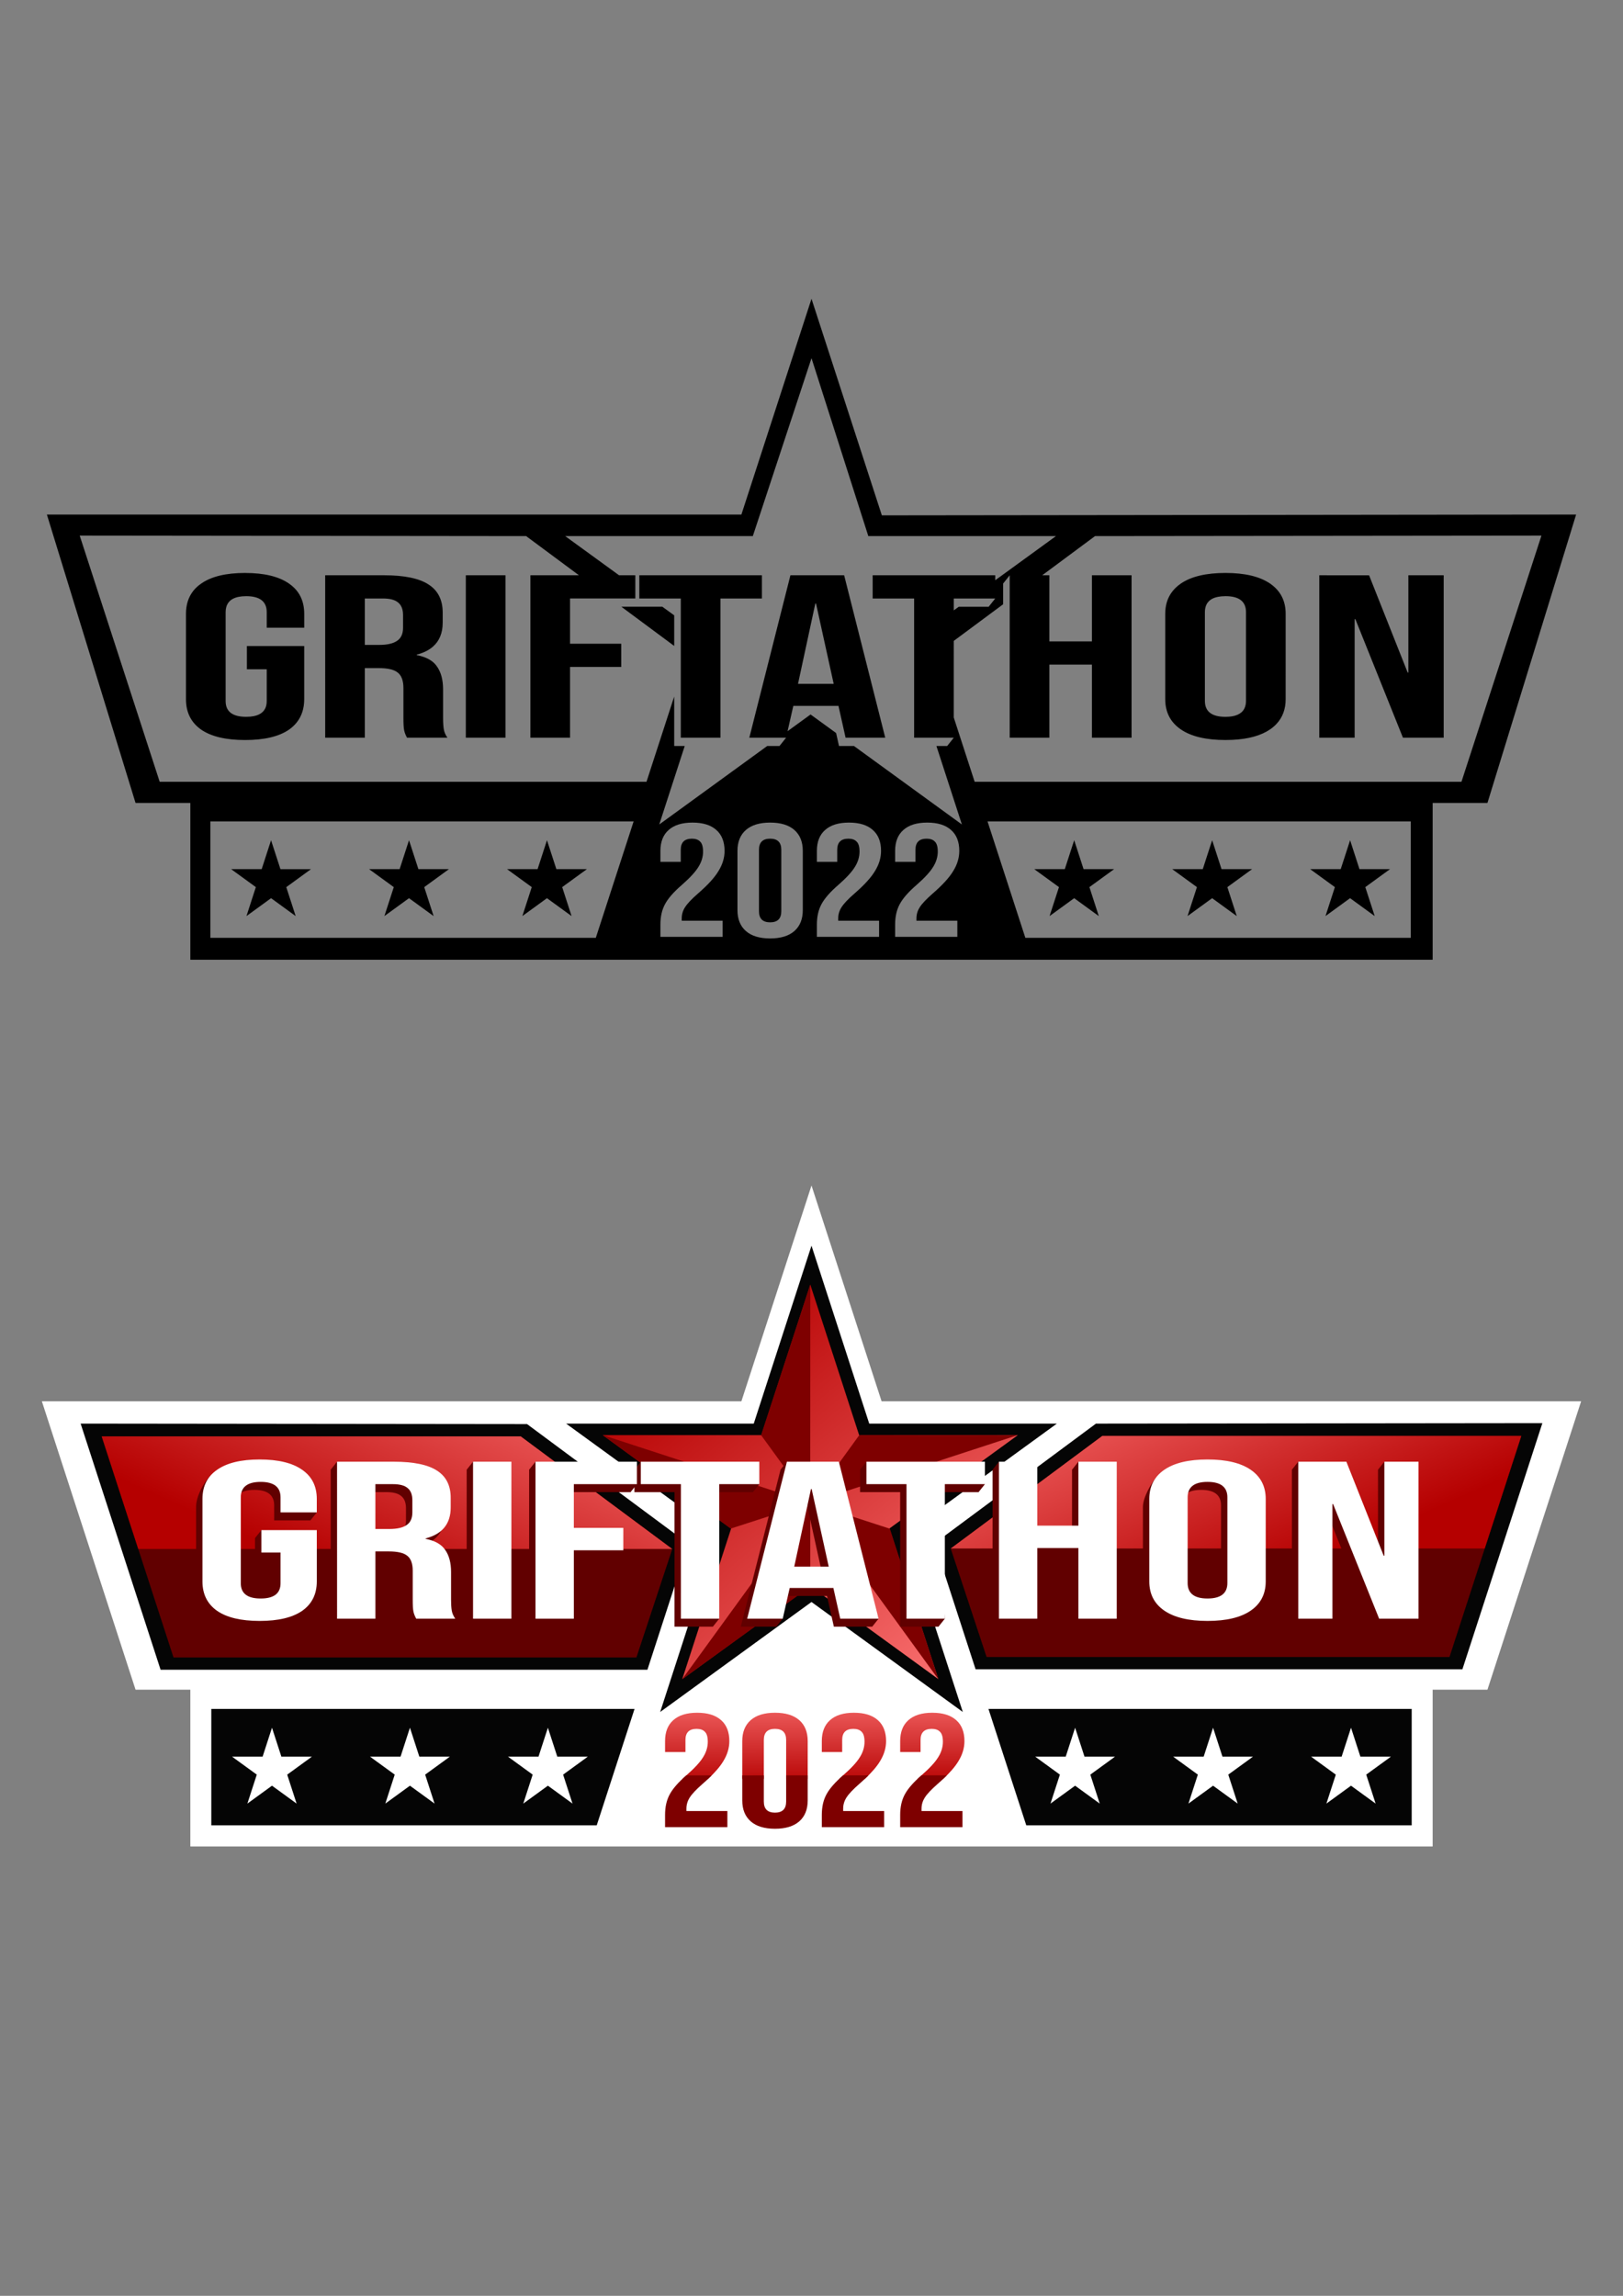 <?xml version="1.0" encoding="UTF-8" standalone="no"?>
<svg
   xmlns:dc="http://purl.org/dc/elements/1.1/"
   xmlns:cc="http://creativecommons.org/ns#"
   xmlns:rdf="http://www.w3.org/1999/02/22-rdf-syntax-ns#"
   xmlns:svg="http://www.w3.org/2000/svg"
   xmlns="http://www.w3.org/2000/svg"
   xmlns:xlink="http://www.w3.org/1999/xlink"
   xmlns:sodipodi="http://sodipodi.sourceforge.net/DTD/sodipodi-0.dtd"
   xmlns:inkscape="http://www.inkscape.org/namespaces/inkscape"
   width="210mm"
   height="297mm"
   viewBox="0 0 210 297"
   version="1.1"
   id="svg919"
   inkscape:version="1.0.1 (3bc2e813f5, 2020-09-07)"
   sodipodi:docname="Logo.svg">
  <rect x="0" y="0" width="210" height="297" fill="#808080" stroke="none"/>
  <defs
     id="defs913">
    <linearGradient
       inkscape:collect="always"
       id="linearGradient1800">
      <stop
         style="stop-color:#b50000;stop-opacity:1;"
         offset="0"
         id="stop1804" />
      <stop
         style="stop-color:#ff7878;stop-opacity:1"
         offset="1"
         id="stop1806" />
    </linearGradient>
    <linearGradient
       inkscape:collect="always"
       xlink:href="#linearGradient1800"
       id="linearGradient1093"
       gradientUnits="userSpaceOnUse"
       x1="323"
       y1="196.255"
       x2="369.434"
       y2="251.222" />
    <linearGradient
       inkscape:collect="always"
       xlink:href="#linearGradient1800"
       id="linearGradient1095"
       gradientUnits="userSpaceOnUse"
       x1="354.602"
       y1="199.066"
       x2="338.163"
       y2="162.174" />
    <linearGradient
       inkscape:collect="always"
       xlink:href="#linearGradient1800"
       id="linearGradient1097"
       gradientUnits="userSpaceOnUse"
       x1="354.602"
       y1="199.066"
       x2="338.163"
       y2="162.174" />
    <linearGradient
       inkscape:collect="always"
       xlink:href="#linearGradient1800"
       id="linearGradient1178"
       x1="1239.6"
       y1="857.486"
       x2="1239.289"
       y2="806.314"
       gradientUnits="userSpaceOnUse" />
    <linearGradient
       inkscape:collect="always"
       xlink:href="#linearGradient1800"
       id="linearGradient1946"
       gradientUnits="userSpaceOnUse"
       x1="354.602"
       y1="199.066"
       x2="338.163"
       y2="162.174" />
    <linearGradient
       inkscape:collect="always"
       xlink:href="#linearGradient1800"
       id="linearGradient1948"
       gradientUnits="userSpaceOnUse"
       x1="354.602"
       y1="199.066"
       x2="338.163"
       y2="162.174" />
    <linearGradient
       inkscape:collect="always"
       xlink:href="#linearGradient1800"
       id="linearGradient1950"
       gradientUnits="userSpaceOnUse"
       x1="1239.6"
       y1="857.486"
       x2="1239.289"
       y2="806.314" />
    <linearGradient
       inkscape:collect="always"
       xlink:href="#linearGradient1800"
       id="linearGradient1952"
       gradientUnits="userSpaceOnUse"
       x1="323"
       y1="196.255"
       x2="369.434"
       y2="251.222" />
  </defs>
  <sodipodi:namedview
     id="base"
     pagecolor="#ffffff"
     bordercolor="#666666"
     borderopacity="1.0"
     inkscape:pageopacity="0.0"
     inkscape:pageshadow="2"
     inkscape:zoom="0.32"
     inkscape:cx="510.41864"
     inkscape:cy="251.18702"
     inkscape:document-units="mm"
     inkscape:current-layer="layer1"
     inkscape:document-rotation="0"
     showgrid="false"
     inkscape:window-width="3840"
     inkscape:window-height="2066"
     inkscape:window-x="-11"
     inkscape:window-y="-11"
     inkscape:window-maximized="1"
     showguides="true"
     inkscape:guide-bbox="true"
     inkscape:lockguides="false">
    <sodipodi:guide
       position="-32.928,71.371"
       orientation="1,0"
       id="guide1990" />
    <sodipodi:guide
       position="105,258.349"
       orientation="1,0"
       id="guide1954" />
    <sodipodi:guide
       position="327.23,144.222"
       orientation="1,0"
       id="guide1958" />
    <sodipodi:guide
       position="327.367,258.349"
       orientation="0,-1"
       id="guide1960" />
    <sodipodi:guide
       position="104.999,143.637"
       orientation="0,-1"
       id="guide1962" />
  </sodipodi:namedview>
  <g
     inkscape:label="Layer 1"
     inkscape:groupmode="layer"
     id="layer1">
    <g
       id="g2121-9"
       transform="matrix(1.035,0,0,1.035,2.579,-161.996)">
      <g
         aria-label="GRIFTATHON"
         transform="matrix(1.247,0,0,0.802,-0.051,-67.147)"
         id="text2035-0"
         style="font-style:italic;font-size:36.172px;line-height:1.25;font-family:Futura;-inkscape-font-specification:'Futura Italic';letter-spacing:0px;fill:#ffffff;fill-opacity:1;stroke:none;stroke-width:1.763;stroke-miterlimit:4;stroke-dasharray:none;stroke-opacity:1;paint-order:stroke markers fill" />
    </g>
    <rect
       style="fill:#000000;fill-opacity:1;stroke:none;stroke-width:1.826;stroke-linecap:square;stroke-miterlimit:4;stroke-dasharray:none;stroke-opacity:1;paint-order:stroke markers fill"
       id="rect2206"
       width="211.667"
       height="298.715"
       x="217.752"
       y="-1.587" />
    <g
       id="g1223"
       transform="translate(-0.438,3.412)">
      <path
         id="path925-9"
         style="fill:#ffffff;fill-opacity:1;stroke:none;stroke-width:0.265px;stroke-linecap:butt;stroke-linejoin:miter;stroke-opacity:1"
         d="m 327.669,149.366 -9.071,27.915 h -90.513 l 12.123,37.31 h 7.089 v 20.279 h 80.371 80.372 v -20.279 h 7.089 l 12.123,-37.31 h -90.514 z"
         sodipodi:nodetypes="ccccccccccccc" />
      <g
         id="g1894-0"
         transform="translate(26.393,4.372)">
        <path
           id="rect1493-0-3-0"
           style="fill:#050505;fill-opacity:1;stroke-width:1.665;stroke-linecap:square;paint-order:markers stroke fill"
           d="m 338.081,175.797 -20.871,15.481 5.297,16.301 h 62.99 l 10.347,-31.845 z"
           sodipodi:nodetypes="cccccc" />
        <path
           id="path1871-3"
           style="fill:#610000;fill-opacity:1;stroke-width:1.495;stroke-linecap:square;paint-order:markers stroke fill"
           d="m 338.901,177.387 -19.611,14.569 4.64,14.033 h 59.897 l 9.293,-28.602 z"
           sodipodi:nodetypes="cccccc" />
        <path
           style="fill:url(#linearGradient1097);fill-opacity:1;stroke:none;stroke-width:0.265px;stroke-linecap:butt;stroke-linejoin:miter;stroke-opacity:1"
           d="m 319.289,191.956 h 69.097 l 4.734,-14.569 h -54.22 z"
           id="path1881-1" />
      </g>
      <g
         id="g1916-1"
         transform="matrix(-1,0,0,1,628.945,4.434)">
        <path
           id="path1910-1"
           style="fill:#050505;fill-opacity:1;stroke-width:1.665;stroke-linecap:square;paint-order:markers stroke fill"
           d="m 338.081,175.797 -20.871,15.481 5.297,16.301 h 62.99 l 10.347,-31.845 z"
           sodipodi:nodetypes="cccccc" />
        <path
           id="path1912-8"
           style="fill:#610000;fill-opacity:1;stroke-width:1.495;stroke-linecap:square;paint-order:markers stroke fill"
           d="m 338.901,177.387 -19.611,14.569 4.64,14.033 h 59.897 l 9.293,-28.602 z"
           sodipodi:nodetypes="cccccc" />
        <path
           style="fill:url(#linearGradient1095);fill-opacity:1;stroke:none;stroke-width:0.265px;stroke-linecap:butt;stroke-linejoin:miter;stroke-opacity:1"
           d="m 319.289,191.956 h 69.097 l 4.734,-14.569 h -54.22 z"
           id="path1914-9" />
      </g>
      <path
         id="rect18-4-3-6"
         d="m 350.565,217.079 4.894,15.061 h 49.87 v -15.061 z m 11.212,2.432 1.216,3.745 h 3.948 l -3.195,2.323 1.216,3.747 -3.185,-2.315 -3.185,2.315 1.216,-3.747 -3.195,-2.323 h 3.948 z m 17.85,0 1.216,3.745 h 3.948 l -3.195,2.323 1.216,3.747 -3.185,-2.315 -3.185,2.315 1.216,-3.747 -3.195,-2.323 h 3.948 z m 17.85,0 1.213,3.745 h 3.951 l -3.197,2.323 1.216,3.747 -3.185,-2.315 -3.183,2.315 1.216,-3.745 -3.197,-2.325 h 3.951 z"
         style="fill:#050505;fill-opacity:1;stroke:none;stroke-width:0.459;stroke-miterlimit:4;stroke-dasharray:none;stroke-opacity:1;paint-order:fill markers stroke"
         inkscape:connector-curvature="0"
         sodipodi:nodetypes="cccccccccccccccccccccccccccccccccccccc" />
      <path
         id="rect18-4-2-3-7"
         d="m 304.773,217.079 -4.894,15.061 H 250.009 v -15.061 z m -11.212,2.432 -1.216,3.745 h -3.948 l 3.195,2.323 -1.216,3.747 3.185,-2.315 3.185,2.315 -1.216,-3.747 3.195,-2.323 h -3.948 z m -17.85,0 -1.216,3.745 h -3.948 l 3.195,2.323 -1.216,3.747 3.185,-2.315 3.185,2.315 -1.216,-3.747 3.195,-2.323 h -3.948 z m -17.85,0 -1.213,3.745 h -3.951 l 3.197,2.323 -1.216,3.747 3.185,-2.315 3.183,2.315 -1.216,-3.745 3.197,-2.325 h -3.951 z"
         style="fill:#050505;fill-opacity:1;stroke:none;stroke-width:0.459;stroke-miterlimit:4;stroke-dasharray:none;stroke-opacity:1;paint-order:fill markers stroke"
         inkscape:connector-curvature="0"
         sodipodi:nodetypes="cccccccccccccccccccccccccccccccccccccc" />
      <path
         id="path1129"
         style="font-style:normal;font-variant:normal;font-weight:normal;font-stretch:normal;font-size:22.952px;line-height:1.25;font-family:'Bebas Neue';-inkscape-font-specification:'Bebas Neue';letter-spacing:0px;fill:url(#linearGradient1178);fill-opacity:1;stroke-width:0.904"
         d="m 1180.68,821.029 c -5.102,0 -8.993,1.205 -11.672,3.617 -2.679,2.36 -4.018,5.769 -4.018,10.227 v 5.35 h 9.949 v -5.9 c 0,-3.619 1.818,-5.428 5.453,-5.428 1.786,0 3.125,0.472 4.018,1.416 0.957,0.892 1.435,2.517 1.435,4.877 0,2.622 -0.766,5.14 -2.297,7.553 -1.467,2.412 -4.145,5.322 -8.035,8.73 -0.727,0.627 -1.398,1.241 -2.043,1.848 h 12.545 c 3.38,-3.172 5.853,-6.046 7.387,-8.611 1.977,-3.199 2.965,-6.478 2.965,-9.834 0,-4.458 -1.339,-7.867 -4.018,-10.227 -2.679,-2.412 -6.568,-3.617 -11.67,-3.617 z m 37.978,0 c -5.166,0 -9.121,1.205 -11.863,3.617 -2.742,2.412 -4.113,5.821 -4.113,10.227 v 18.445 h 10.524 v -18.996 c 0,-3.619 1.818,-5.428 5.453,-5.428 3.635,0 5.451,1.809 5.451,5.428 v 18.996 h 10.523 v -18.445 c 0,-4.405 -1.371,-7.814 -4.113,-10.227 -2.742,-2.412 -6.696,-3.617 -11.861,-3.617 z m 38.551,0 c -5.102,0 -8.991,1.205 -11.67,3.617 -2.679,2.36 -4.018,5.769 -4.018,10.227 v 5.35 h 9.949 v -5.9 c 0,-3.619 1.816,-5.428 5.451,-5.428 1.786,0 3.127,0.472 4.019,1.416 0.957,0.892 1.434,2.517 1.434,4.877 0,2.622 -0.764,5.14 -2.295,7.553 -1.467,2.412 -4.147,5.322 -8.037,8.73 -0.727,0.627 -1.398,1.241 -2.043,1.848 h 12.547 c 3.38,-3.172 5.853,-6.046 7.387,-8.611 1.977,-3.199 2.965,-6.478 2.965,-9.834 0,-4.458 -1.339,-7.867 -4.018,-10.227 -2.679,-2.412 -6.57,-3.617 -11.672,-3.617 z m 38.266,0 c -5.102,0 -8.991,1.205 -11.67,3.617 -2.679,2.36 -4.019,5.769 -4.019,10.227 v 5.35 h 9.949 v -5.9 c 0,-3.619 1.818,-5.428 5.453,-5.428 1.786,0 3.125,0.472 4.018,1.416 0.957,0.892 1.435,2.517 1.435,4.877 0,2.622 -0.764,5.14 -2.295,7.553 -1.467,2.412 -4.147,5.322 -8.037,8.73 -0.727,0.627 -1.398,1.241 -2.043,1.848 h 12.547 c 3.379,-3.172 5.851,-6.046 7.385,-8.611 1.977,-3.199 2.967,-6.478 2.967,-9.834 0,-4.458 -1.339,-7.867 -4.018,-10.227 -2.679,-2.412 -6.57,-3.617 -11.672,-3.617 z"
         transform="scale(0.265)" />
      <g
         id="g1844-3"
         transform="translate(-13.455,-33.615)">
        <path
           d="m 321.544,251.09 19.579,-60.325 19.579,60.325 -51.329,-37.306 h 63.5"
           id="path1482-1-0"
           style="fill:#050505;fill-opacity:1;stroke:none;stroke-width:0.265;stroke-opacity:1" />
        <g
           id="g1834-4"
           transform="matrix(0.846,0,0,0.846,52.376,34.412)">
          <path
             d="m 321.544,251.09 19.579,-60.325 19.579,60.325 -51.329,-37.306 h 63.5"
             id="path1482-6-0"
             style="fill:url(#linearGradient1093);fill-opacity:1;stroke-width:0.265" />
          <path
             id="path1756-0"
             style="fill:#7e0000;fill-opacity:1;stroke:none;stroke-width:0.265px;stroke-linecap:butt;stroke-linejoin:miter;stroke-opacity:1"
             d="m 341.123,190.765 -7.525,23.019 7.523,10.355 -31.727,-10.355 19.548,14.296 12.179,-3.939 -19.614,27.004 19.616,-14.202 -0.003,-12.801 v -0.001 0 0.001 5.3e-4 l -0.003,-5.3e-4 19.619,27.001 -7.443,-23.046 -12.174,-3.955 31.727,-10.358 -24.218,-0.01 -7.51,10.367 v -0.002 z" />
        </g>
      </g>
      <g
         id="g2121-4"
         transform="translate(222.669,4.372)">
        <g
           aria-label="GRIFTATHON"
           transform="matrix(1.247,0,0,0.802,-0.051,-67.147)"
           id="text2055-7"
           style="font-style:italic;font-size:36.172px;line-height:1.25;font-family:Futura;-inkscape-font-specification:'Futura Italic';letter-spacing:0px;fill:#610000;fill-opacity:1;stroke:none;stroke-width:1.763;stroke-miterlimit:4;stroke-dasharray:none;stroke-opacity:1;paint-order:stroke markers fill">
          <path
             d="m 26.319,336.041 c -1.929,0 -3.4,-0.543 -4.413,-1.628 -1.013,-1.109 -1.519,-2.689 -1.519,-4.738 v -13.311 c 0,-1.664 0.752,-3.876 1.419,-4.904 0.155,-0.238 -0.09,0.406 0.1,0.202 1.013,-1.109 2.484,-1.664 4.413,-1.664 1.929,0 3.4,0.555 4.413,1.664 1.013,1.085 1.519,2.653 1.519,4.702 l 0.661,0.881 -0.661,1.289 h -3.762 v -2.423 c 0,-1.664 -0.687,-2.496 -2.062,-2.496 -1.375,0 -2.062,0.832 -2.062,2.496 v 13.854 c 0,1.64 0.687,2.46 2.062,2.46 1.375,0 2.062,-0.82 2.062,-2.46 v -4.955 h -1.989 v -3.617 l 0.661,-1.289 5.09,1.289 v 8.283 c 0,1.418 -0.097,2.352 -0.097,2.352 0,0 -0.764,1.482 -0.838,1.603 -0.171,0.283 -0.366,0.544 -0.585,0.784 -1.013,1.085 -2.484,1.628 -4.413,1.628 z"
             style="letter-spacing:-0.466px;fill:#610000;fill-opacity:1;stroke:none;stroke-width:1.763;stroke-miterlimit:4;stroke-dasharray:none;stroke-opacity:1"
             id="path2057-4"
             sodipodi:nodetypes="scssscscscccsssssscccccscscs" />
          <path
             d="m 34.353,310.359 0.661,-1.289 5.235,1.289 c 2.024,0.498 3.545,0.482 4.485,1.447 0.94,0.94 1.411,2.399 1.411,4.377 v 1.555 c 0,2.628 -0.868,4.292 -2.604,4.992 v 0.072 c 0.965,0.289 1.64,0.88 2.026,1.772 0.41,0.892 0.615,2.086 0.615,3.581 v 4.449 c 0,0.723 0.024,1.314 0.072,1.772 l 1.023,0.013 -0.661,1.289 H 42.564 c -0.145,-0.41 -0.241,-0.796 -0.289,-1.157 -0.048,-0.362 -0.072,-1.013 -0.072,-1.953 v -4.63 c 0,-1.157 -0.193,-1.965 -0.579,-2.423 -0.362,-0.458 -1.001,-0.687 -1.917,-0.687 h -1.375 l 0.661,9.562 -0.661,1.289 h -3.979 z m 5.426,10.851 c 0.796,0 1.387,-0.205 1.772,-0.615 0.41,-0.41 0.615,-1.097 0.615,-2.062 v -1.953 c 0,-0.916 -0.169,-1.579 -0.506,-1.989 -0.313,-0.41 -0.82,-0.615 -1.519,-0.615 h -1.809 v 7.234 z"
             style="letter-spacing:-0.466px;fill:#610000;fill-opacity:1;stroke:none;stroke-width:1.763;stroke-miterlimit:4;stroke-dasharray:none;stroke-opacity:1"
             id="path2059-6"
             sodipodi:nodetypes="ccscsscccssccccssscscccccscsscsccs" />
          <path
             d="m 48.464,310.359 0.661,-1.289 3.318,1.289 0.661,24.031 -0.661,1.289 H 48.464 Z"
             style="letter-spacing:-0.466px;fill:#610000;fill-opacity:1;stroke:none;stroke-width:1.763;stroke-miterlimit:4;stroke-dasharray:none;stroke-opacity:1"
             id="path2061-6"
             sodipodi:nodetypes="ccccccc" />
          <path
             d="m 54.942,310.359 0.661,-1.289 9.865,1.289 0.661,2.328 -0.661,1.289 H 58.921 v 7.053 h 5.136 l 0.661,2.328 -0.661,1.289 H 58.921 l 0.661,9.743 -0.661,1.289 h -3.979 z"
             style="letter-spacing:-0.466px;fill:#610000;fill-opacity:1;stroke:none;stroke-width:1.763;stroke-miterlimit:4;stroke-dasharray:none;stroke-opacity:1"
             id="path2063-3"
             sodipodi:nodetypes="ccccccccccccccc" />
          <path
             d="m 70.029,313.976 h -4.16 v -3.617 l 0.661,-1.289 11.637,1.289 0.661,2.328 -0.661,1.289 H 74.008 l 0.661,20.414 -0.661,1.289 h -3.979 z"
             style="letter-spacing:-0.466px;fill:#610000;fill-opacity:1;stroke:none;stroke-width:1.763;stroke-miterlimit:4;stroke-dasharray:none;stroke-opacity:1"
             id="path2065-6"
             sodipodi:nodetypes="cccccccccccc" />
          <path
             d="m 81.029,310.359 0.661,-1.289 4.729,1.289 4.784,24.031 -0.661,1.289 h -3.979 l -0.723,-5.028 v 0.072 h -4.521 l -0.063,3.667 -0.661,1.289 h -3.689 z m 4.341,16.928 -1.772,-12.515 h -0.072 l -1.736,12.515 z"
             style="letter-spacing:-0.466px;fill:#610000;fill-opacity:1;stroke:none;stroke-width:1.763;stroke-miterlimit:4;stroke-dasharray:none;stroke-opacity:1"
             id="path2067-3"
             sodipodi:nodetypes="cccccccccccccccccc" />
          <path
             d="m 93.44,313.976 h -4.16 v -3.617 l 0.661,-1.289 11.637,1.289 0.661,2.328 -0.661,1.289 h -4.16 l 0.661,20.414 -0.661,1.289 h -3.979 z"
             style="letter-spacing:-0.466px;fill:#610000;fill-opacity:1;stroke:none;stroke-width:1.763;stroke-miterlimit:4;stroke-dasharray:none;stroke-opacity:1"
             id="path2069-3"
             sodipodi:nodetypes="cccccccccccc" />
          <path
             d="m 103.029,310.359 0.661,-1.289 3.318,1.289 v 10.309 h 4.268 v -10.309 l 0.661,-1.289 3.318,1.289 0.661,24.031 -0.661,1.289 h -3.979 V 324.285 h -4.268 l 0.661,10.105 -0.661,1.289 h -3.979 z"
             style="letter-spacing:0.7px;fill:#610000;fill-opacity:1;stroke:none;stroke-width:1.763;stroke-miterlimit:4;stroke-dasharray:none;stroke-opacity:1"
             id="path2071-4"
             sodipodi:nodetypes="ccccccccccccccccc" />
          <path
             d="m 124.672,336.041 c -1.953,0 -3.448,-0.555 -4.485,-1.664 -1.037,-1.109 -1.555,-2.677 -1.555,-4.702 v -13.311 c 0,-1.476 0.819,-3.743 1.37,-4.733 0.205,-0.369 -0.096,0.331 0.186,0.03 1.037,-1.109 2.532,-1.664 4.485,-1.664 1.953,0 3.448,0.555 4.485,1.664 1.037,1.109 1.555,2.677 1.555,4.702 v 13.311 c 0,1.254 0.129,1.692 -0.268,2.595 -0.244,0.555 -0.892,1.685 -1.287,2.108 -1.037,1.109 -2.532,1.664 -4.485,1.664 z m 0,-3.617 c 1.375,0 2.062,-0.832 2.062,-2.496 v -13.818 c 0,-1.664 -0.687,-2.496 -2.062,-2.496 -1.375,0 -2.062,0.832 -2.062,2.496 v 13.818 c 0,1.664 0.687,2.496 2.062,2.496 z"
             style="letter-spacing:0.7px;fill:#610000;fill-opacity:1;stroke:none;stroke-width:1.763;stroke-miterlimit:4;stroke-dasharray:none;stroke-opacity:1"
             id="path2073-1"
             sodipodi:nodetypes="sssssssssssssssssssss" />
          <path
             d="m 134.089,310.359 0.661,-1.289 4.331,1.289 3.87,15.156 h 0.072 v -15.156 l 0.661,-1.289 2.884,1.289 0.661,24.031 -0.661,1.289 h -4.087 l -4.775,-18.484 h -0.072 l 0.661,17.195 -0.661,1.289 h -3.545 z"
             style="letter-spacing:0.7px;fill:#610000;fill-opacity:1;stroke:none;stroke-width:1.763;stroke-miterlimit:4;stroke-dasharray:none;stroke-opacity:1"
             id="path2075-2"
             sodipodi:nodetypes="ccccccccccccccccc" />
        </g>
        <g
           aria-label="GRIFTATHON"
           transform="matrix(1.247,0,0,0.802,-0.051,-67.147)"
           id="text2035-3"
           style="font-style:italic;font-size:36.172px;line-height:1.25;font-family:Futura;-inkscape-font-specification:'Futura Italic';letter-spacing:0px;fill:#ffffff;fill-opacity:1;stroke:none;stroke-width:1.763;stroke-miterlimit:4;stroke-dasharray:none;stroke-opacity:1;paint-order:stroke markers fill">
          <path
             d="m 26.98,334.752 q -2.894,0 -4.413,-1.628 -1.519,-1.664 -1.519,-4.738 v -13.311 q 0,-3.075 1.519,-4.702 1.519,-1.664 4.413,-1.664 2.894,0 4.413,1.664 1.519,1.628 1.519,4.702 v 2.17 h -3.762 v -2.423 q 0,-2.496 -2.062,-2.496 -2.062,0 -2.062,2.496 v 13.854 q 0,2.46 2.062,2.46 2.062,0 2.062,-2.46 v -4.955 H 27.161 v -3.617 h 5.751 v 8.283 q 0,3.075 -1.519,4.738 -1.519,1.628 -4.413,1.628 z"
             style="letter-spacing:-0.466px;fill:#ffffff;fill-opacity:1;stroke:none;stroke-width:1.763;stroke-miterlimit:4;stroke-dasharray:none;stroke-opacity:1"
             id="path2078-2" />
          <path
             d="m 35.014,309.07 h 5.896 q 3.075,0 4.485,1.447 1.411,1.411 1.411,4.377 v 1.555 q 0,3.943 -2.604,4.992 v 0.072 q 1.447,0.434 2.026,1.772 0.615,1.338 0.615,3.581 v 4.449 q 0,1.085 0.072,1.772 0.072,0.651 0.362,1.302 h -4.051 q -0.217,-0.615 -0.289,-1.157 -0.072,-0.543 -0.072,-1.953 v -4.63 q 0,-1.736 -0.579,-2.423 -0.543,-0.687 -1.917,-0.687 h -1.375 v 10.851 h -3.979 z m 5.426,10.851 q 1.194,0 1.772,-0.615 0.615,-0.615 0.615,-2.062 v -1.953 q 0,-1.375 -0.506,-1.989 -0.47,-0.615 -1.519,-0.615 h -1.809 v 7.234 z"
             style="letter-spacing:-0.466px;fill:#ffffff;fill-opacity:1;stroke:none;stroke-width:1.763;stroke-miterlimit:4;stroke-dasharray:none;stroke-opacity:1"
             id="path2080-7" />
          <path
             d="m 49.124,309.07 h 3.979 v 25.32 H 49.124 Z"
             style="letter-spacing:-0.466px;fill:#ffffff;fill-opacity:1;stroke:none;stroke-width:1.763;stroke-miterlimit:4;stroke-dasharray:none;stroke-opacity:1"
             id="path2082-9" />
          <path
             d="m 55.603,309.07 h 10.526 v 3.617 h -6.547 v 7.053 h 5.136 v 3.617 h -5.136 v 11.032 h -3.979 z"
             style="letter-spacing:-0.466px;fill:#ffffff;fill-opacity:1;stroke:none;stroke-width:1.763;stroke-miterlimit:4;stroke-dasharray:none;stroke-opacity:1"
             id="path2084-1" />
          <path
             d="m 70.69,312.687 h -4.16 v -3.617 h 12.298 v 3.617 h -4.16 v 21.703 h -3.979 z"
             style="letter-spacing:-0.466px;fill:#ffffff;fill-opacity:1;stroke:none;stroke-width:1.763;stroke-miterlimit:4;stroke-dasharray:none;stroke-opacity:1"
             id="path2086-8" />
          <path
             d="m 81.69,309.07 h 5.39 l 4.124,25.32 h -3.979 l -0.723,-5.028 v 0.072 h -4.521 l -0.723,4.955 h -3.689 z m 4.341,16.928 -1.772,-12.515 h -0.072 l -1.736,12.515 z"
             style="letter-spacing:-0.466px;fill:#ffffff;fill-opacity:1;stroke:none;stroke-width:1.763;stroke-miterlimit:4;stroke-dasharray:none;stroke-opacity:1"
             id="path2088-2" />
          <path
             d="m 94.101,312.687 h -4.16 v -3.617 h 12.298 v 3.617 h -4.16 v 21.703 h -3.979 z"
             style="letter-spacing:-0.466px;fill:#ffffff;fill-opacity:1;stroke:none;stroke-width:1.763;stroke-miterlimit:4;stroke-dasharray:none;stroke-opacity:1"
             id="path2090-6" />
          <path
             d="m 103.69,309.07 h 3.979 v 10.309 h 4.268 V 309.07 h 3.979 v 25.32 h -3.979 v -11.394 h -4.268 v 11.394 h -3.979 z"
             style="letter-spacing:0.7px;fill:#ffffff;fill-opacity:1;stroke:none;stroke-width:1.763;stroke-miterlimit:4;stroke-dasharray:none;stroke-opacity:1"
             id="path2092-0" />
          <path
             d="m 125.333,334.752 q -2.93,0 -4.485,-1.664 -1.555,-1.664 -1.555,-4.702 v -13.311 q 0,-3.038 1.555,-4.702 1.555,-1.664 4.485,-1.664 2.93,0 4.485,1.664 1.555,1.664 1.555,4.702 v 13.311 q 0,3.038 -1.555,4.702 -1.555,1.664 -4.485,1.664 z m 0,-3.617 q 2.062,0 2.062,-2.496 v -13.818 q 0,-2.496 -2.062,-2.496 -2.062,0 -2.062,2.496 v 13.818 q 0,2.496 2.062,2.496 z"
             style="letter-spacing:0.7px;fill:#ffffff;fill-opacity:1;stroke:none;stroke-width:1.763;stroke-miterlimit:4;stroke-dasharray:none;stroke-opacity:1"
             id="path2094-1" />
          <path
             d="m 134.75,309.07 h 4.992 l 3.87,15.156 h 0.072 V 309.07 h 3.545 v 25.32 h -4.087 l -4.775,-18.484 h -0.072 v 18.484 h -3.545 z"
             style="letter-spacing:0.7px;fill:#ffffff;fill-opacity:1;stroke:none;stroke-width:1.763;stroke-miterlimit:4;stroke-dasharray:none;stroke-opacity:1"
             id="path2096-7" />
        </g>
      </g>
      <path
         id="path1105"
         style="font-style:normal;font-variant:normal;font-weight:normal;font-stretch:normal;font-size:22.952px;line-height:1.25;font-family:'Bebas Neue';-inkscape-font-specification:'Bebas Neue';letter-spacing:0px;fill:#7e0000;fill-opacity:1;stroke-width:0.904"
         d="m 1175.33,851.633 c -3.852,3.345 -6.537,6.413 -8.043,9.199 -1.531,2.779 -2.297,6.137 -2.297,10.07 v 5.979 h 30.422 v -7.867 h -19.994 v -1.18 c 0,-1.94 0.541,-3.75 1.625,-5.428 1.084,-1.731 3.189,-3.961 6.314,-6.688 1.638,-1.419 3.095,-2.778 4.396,-4.086 z m 27.352,0 v 12.189 c 0,4.405 1.371,7.814 4.113,10.227 2.742,2.412 6.697,3.617 11.863,3.617 5.166,0 9.119,-1.205 11.861,-3.617 2.742,-2.412 4.113,-5.821 4.113,-10.227 v -12.189 h -10.523 v 12.74 c 0,3.619 -1.816,5.428 -5.451,5.428 -3.635,0 -5.453,-1.809 -5.453,-5.428 v -12.74 z m 49.178,0 c -3.852,3.345 -6.537,6.413 -8.043,9.199 -1.531,2.779 -2.295,6.137 -2.295,10.07 v 5.979 h 30.42 v -7.867 h -19.994 v -1.18 c 0,-1.94 0.543,-3.75 1.627,-5.428 1.084,-1.731 3.189,-3.961 6.314,-6.688 1.638,-1.419 3.095,-2.778 4.396,-4.086 z m 38.266,0 c -3.852,3.345 -6.537,6.413 -8.043,9.199 -1.531,2.779 -2.297,6.137 -2.297,10.07 v 5.979 h 30.422 v -7.867 h -19.994 v -1.18 c 0,-1.94 0.543,-3.75 1.627,-5.428 1.084,-1.731 3.189,-3.961 6.314,-6.688 1.638,-1.419 3.095,-2.778 4.396,-4.086 z"
         transform="scale(0.265)" />
    </g>
    <path
       id="path925-9-3-6"
       style="fill:#000000;fill-opacity:1;stroke:none;stroke-width:0.265px;stroke-linecap:butt;stroke-linejoin:miter;stroke-opacity:1"
       d="M 105,38.651 95.93,66.566 H 6.066 L 17.539,103.877 h 7.089 v 20.279 h 80.371 80.372 v -20.279 h 7.089 l 11.474,-37.311 -89.831,0.103 z m 0,7.683 7.351,23.019 h 24.279 l -7.855,5.709 V 74.421 h -15.861 v 3.002 h 5.365 v 5.268 12.743 h 5.131 l -0.852,1.07 h -1.395 l 3.296,10.154 -13.971,-10.154 h -1.93 l -0.374,-1.675 -3.304,-2.401 -2.976,2.163 0.499,-2.2 0.243,-1.07 h 5.831 v -0.06 l 0.933,4.172 h 5.131 L 109.224,74.421 h -6.951 l -5.319,21.014 h 4.758 l 5.3e-4,-0.003 v 0.003 l -0.853,1.07 H 99.274 L 85.301,106.659 88.597,96.505 h -1.363 v -6.399 l -3.583,11.029 h -62.99 l -10.347,-31.845 57.762,0.063 6.833,5.068 h -6.281 v 21.014 h 5.131 v -8.086 -1.07 h 6.624 v -3.002 h -6.624 v -4.784 -1.07 h 5.196 3.248 V 75.947 74.421 h -2.101 l -6.973,-5.068 h 24.279 z m 94.447,22.956 -10.347,31.845 h -62.99 l -2.7,-8.309 V 82.908 l 6.384,-4.735 v -2.682 l 0.852,-1.07 v 21.014 h 5.132 V 87.048 85.979 h 5.505 v 9.456 h 5.131 V 74.421 h -5.131 v 8.556 h -5.505 V 74.421 h -0.926 l 6.833,-5.068 z M 31.713,74.121 c -2.488,6.6e-5 -4.384,0.461 -5.691,1.381 -0.394,0.271 -0.727,0.58 -1.003,0.924 -10e-4,0.001 -0.002,0.003 -0.003,0.004 -0.076,0.095 -0.147,0.194 -0.214,0.295 -0.007,0.011 -0.014,0.023 -0.021,0.034 -0.056,0.087 -0.109,0.176 -0.159,0.267 -0.011,0.02 -0.022,0.041 -0.033,0.061 -0.108,0.206 -0.2,0.423 -0.275,0.65 -0.008,0.025 -0.016,0.05 -0.024,0.075 -0.031,0.1 -0.059,0.201 -0.084,0.305 -0.003,0.016 -0.007,0.031 -0.011,0.047 -0.027,0.12 -0.05,0.243 -0.069,0.368 -0.003,0.021 -0.006,0.043 -0.009,0.065 -0.014,0.103 -0.026,0.207 -0.034,0.314 -0.003,0.035 -0.006,0.069 -0.008,0.104 -0.008,0.128 -0.013,0.257 -0.013,0.39 V 90.451 c 0,1.701 0.653,3.012 1.96,3.933 1.306,0.901 3.203,1.351 5.691,1.351 2.488,0 4.385,-0.45 5.692,-1.351 0.089,-0.063 0.175,-0.128 0.258,-0.195 0.022,-0.018 0.043,-0.037 0.065,-0.055 0.068,-0.057 0.135,-0.114 0.198,-0.173 0.01,-0.009 0.019,-0.019 0.029,-0.028 0.071,-0.067 0.14,-0.136 0.206,-0.206 0.007,-0.007 0.013,-0.015 0.02,-0.022 0.072,-0.078 0.141,-0.156 0.206,-0.238 v -5.3e-4 c 0.65,-0.812 0.976,-1.816 0.976,-3.016 V 83.577 h -7.417 v 3.002 h 2.566 v 4.113 c 0,0.094 -0.005,0.183 -0.013,0.27 -0.002,0.026 -0.007,0.051 -0.01,0.076 -0.008,0.063 -0.017,0.124 -0.03,0.183 -0.005,0.024 -0.011,0.047 -0.017,0.071 -0.014,0.058 -0.031,0.113 -0.05,0.167 -0.007,0.021 -0.015,0.043 -0.023,0.064 -0.022,0.058 -0.048,0.113 -0.076,0.166 -0.007,0.013 -0.014,0.027 -0.021,0.04 -0.155,0.278 -0.385,0.497 -0.69,0.659 -0.429,0.228 -1.003,0.344 -1.729,0.344 -1.773,0 -2.659,-0.68 -2.659,-2.041 V 79.194 c 0,-0.24 0.028,-0.457 0.082,-0.655 2.65e-4,-7.94e-4 2.65e-4,-0.001 5.29e-4,-0.002 0.013,-0.048 0.029,-0.095 0.045,-0.141 0.005,-0.015 0.011,-0.031 0.017,-0.045 0.016,-0.042 0.034,-0.083 0.053,-0.123 0.008,-0.016 0.016,-0.032 0.024,-0.049 0.02,-0.039 0.041,-0.078 0.064,-0.115 0.007,-0.011 0.014,-0.021 0.021,-0.031 0.08,-0.122 0.175,-0.231 0.286,-0.329 0.014,-0.012 0.027,-0.025 0.041,-0.036 0.03,-0.025 0.063,-0.048 0.095,-0.071 0.021,-0.015 0.042,-0.03 0.064,-0.044 0.032,-0.021 0.065,-0.041 0.099,-0.06 0.027,-0.015 0.054,-0.029 0.082,-0.043 0.031,-0.016 0.061,-0.031 0.093,-0.046 0.044,-0.02 0.09,-0.038 0.136,-0.055 0.022,-0.008 0.042,-0.018 0.064,-0.025 5.3e-4,-2.64e-4 7.94e-4,-2.64e-4 0.001,-5.29e-4 0.068,-0.024 0.14,-0.045 0.213,-0.065 0.027,-0.007 0.055,-0.013 0.082,-0.019 0.045,-0.011 0.09,-0.021 0.136,-0.03 0.128,-0.025 0.264,-0.045 0.407,-0.058 0.029,-0.003 0.059,-0.005 0.088,-0.007 0.149,-0.012 0.302,-0.02 0.466,-0.02 1.773,3e-6 2.659,0.691 2.659,2.072 v 2.011 H 39.364 v -1.801 c 0,-1.701 -0.653,-3.001 -1.959,-3.902 -1.306,-0.921 -3.203,-1.381 -5.691,-1.381 z m 126.847,0 c -2.519,6.6e-5 -4.447,0.461 -5.784,1.381 -0.53,0.365 -0.953,0.79 -1.273,1.273 -0.058,0.088 -0.112,0.178 -0.163,0.269 -0.005,0.009 -0.011,0.019 -0.016,0.028 -0.155,0.283 -0.278,0.583 -0.368,0.903 -0.004,0.016 -0.008,0.033 -0.012,0.049 -0.023,0.085 -0.044,0.172 -0.062,0.259 -0.006,0.03 -0.012,0.06 -0.018,0.09 -0.015,0.079 -0.029,0.159 -0.04,0.239 -0.004,0.035 -0.009,0.07 -0.013,0.105 -0.009,0.076 -0.016,0.153 -0.022,0.23 -0.003,0.037 -0.007,0.073 -0.009,0.11 -0.006,0.113 -0.01,0.228 -0.01,0.345 v 11.047 c 0,1.681 0.669,2.982 2.006,3.903 1.337,0.921 3.266,1.381 5.785,1.381 0.315,0 0.62,-0.007 0.917,-0.022 2.075,-0.101 3.698,-0.554 4.868,-1.359 0.081,-0.056 0.16,-0.113 0.236,-0.172 0.045,-0.035 0.087,-0.07 0.13,-0.106 0.025,-0.02 0.05,-0.04 0.074,-0.06 0.137,-0.118 0.265,-0.241 0.385,-0.369 0.786,-0.842 1.181,-1.907 1.181,-3.196 V 79.404 c 0,-1.681 -0.669,-2.981 -2.006,-3.902 -1.337,-0.921 -3.265,-1.381 -5.784,-1.381 z m -116.485,0.3 0.001,21.014 h 5.131 v -7.936 -1.07 h 1.773 c 1.182,0 2.006,0.19 2.473,0.571 0.498,0.38 0.746,1.051 0.746,2.011 v 3.842 c 0,0.781 0.031,1.321 0.094,1.621 0.062,0.3 0.186,0.62 0.373,0.961 h 5.225 c -0.249,-0.36 -0.404,-0.72 -0.467,-1.081 -0.062,-0.38 -0.094,-0.87 -0.094,-1.471 v -3.693 c 0,-1.241 -0.264,-2.231 -0.793,-2.972 -0.367,-0.546 -0.938,-0.955 -1.711,-1.229 -0.001,-2.64e-4 -0.002,-7.94e-4 -0.003,-0.001 -0.129,-0.046 -0.264,-0.087 -0.404,-0.125 -0.009,-0.002 -0.016,-0.005 -0.025,-0.008 -0.001,-2.65e-4 -0.002,-2.65e-4 -0.003,-5.3e-4 -0.149,-0.04 -0.305,-0.076 -0.468,-0.107 v -0.06 c 0.127,-0.033 0.249,-0.069 0.368,-0.107 0.035,-0.011 0.069,-0.023 0.103,-0.035 0.084,-0.028 0.166,-0.058 0.246,-0.089 0.036,-0.014 0.073,-0.028 0.109,-0.042 0.094,-0.038 0.186,-0.079 0.275,-0.121 0.014,-0.007 0.03,-0.013 0.044,-0.02 0.004,-0.002 0.007,-0.004 0.011,-0.006 0.093,-0.046 0.183,-0.094 0.271,-0.144 0.038,-0.022 0.075,-0.045 0.112,-0.068 0.055,-0.034 0.109,-0.068 0.162,-0.103 0.038,-0.025 0.076,-0.051 0.112,-0.077 0.057,-0.041 0.112,-0.085 0.166,-0.128 0.024,-0.02 0.05,-0.038 0.073,-0.058 0.87,-0.738 1.305,-1.786 1.305,-3.146 v -1.291 c 0,-1.641 -0.607,-2.852 -1.82,-3.632 -1.213,-0.801 -3.141,-1.201 -5.785,-1.201 z m 18.198,0 v 21.014 h 5.131 V 74.421 Z m 22.449,0 v 1.903 1.099 h 5.365 v 2.801 3.971 3.289 7.951 h 5.131 v -16.942 -1.07 h 5.365 V 74.421 Z m 87.983,0 v 21.014 h 4.572 v -12.379 -2.961 h 0.093 l 6.158,15.34 h 5.272 V 74.421 h -4.571 v 12.579 h -0.093 l -0.759,-1.913 -4.232,-10.665 z m -12.145,2.702 c 1.773,0 2.659,0.691 2.659,2.072 v 11.468 c 0,0.095 -0.005,0.186 -0.013,0.274 -0.003,0.028 -0.008,0.054 -0.011,0.081 -0.008,0.061 -0.017,0.121 -0.029,0.179 -0.006,0.027 -0.012,0.053 -0.019,0.079 -0.014,0.058 -0.031,0.114 -0.05,0.168 -0.007,0.02 -0.014,0.04 -0.022,0.06 -0.024,0.062 -0.051,0.122 -0.081,0.18 -0.005,0.01 -0.01,0.021 -0.015,0.03 -0.371,0.679 -1.177,1.02 -2.42,1.02 -1.773,0 -2.659,-0.69 -2.659,-2.071 V 79.194 c 0,-0.299 0.044,-0.563 0.127,-0.797 0.005,-0.015 0.011,-0.031 0.017,-0.045 0.016,-0.042 0.034,-0.083 0.053,-0.123 0.008,-0.016 0.016,-0.032 0.024,-0.049 0.02,-0.039 0.041,-0.078 0.064,-0.115 0.007,-0.011 0.014,-0.021 0.021,-0.031 0.08,-0.122 0.175,-0.231 0.286,-0.329 0.014,-0.012 0.027,-0.025 0.041,-0.036 0.03,-0.025 0.063,-0.048 0.095,-0.071 0.021,-0.015 0.042,-0.03 0.064,-0.044 0.032,-0.021 0.065,-0.041 0.099,-0.06 0.027,-0.015 0.054,-0.029 0.082,-0.043 0.031,-0.016 0.061,-0.031 0.093,-0.046 0.044,-0.02 0.09,-0.038 0.136,-0.055 0.022,-0.008 0.042,-0.018 0.064,-0.025 0.069,-0.024 0.141,-0.046 0.216,-0.066 0.025,-0.007 0.051,-0.012 0.076,-0.018 0.046,-0.011 0.092,-0.022 0.141,-0.031 0.128,-0.025 0.264,-0.045 0.407,-0.058 0.029,-0.003 0.059,-0.005 0.088,-0.007 0.149,-0.012 0.302,-0.02 0.466,-0.02 z M 47.206,77.423 h 2.333 c 0.902,0 1.555,0.17 1.959,0.511 0.435,0.34 0.653,0.891 0.653,1.651 v 1.621 c 0,0.801 -0.265,1.371 -0.793,1.711 -0.048,0.033 -0.1,0.062 -0.153,0.092 -0.496,0.278 -1.205,0.419 -2.133,0.419 h -1.866 v -4.935 z m 76.205,0 h 5.365 l -0.852,1.07 h -3.868 l -0.645,0.469 v -0.469 z m -17.918,0.66 h 0.093 l 2.286,10.387 h -4.619 l 1.747,-8.103 v -5.29e-4 z m -25.094,0.409 6.836,5.07 V 79.604 L 85.705,78.492 H 81.869 81.352 Z M 27.221,106.264 H 81.985 L 77.091,121.325 H 27.221 Z m 100.556,0 h 54.764 v 15.061 h -49.87 z m -38.177,0.151 c 1.35,0 2.379,0.319 3.088,0.958 0.709,0.624 1.064,1.526 1.064,2.706 0,0.888 -0.262,1.755 -0.785,2.601 -0.506,0.846 -1.392,1.818 -2.658,2.914 -0.827,0.722 -1.383,1.311 -1.67,1.769 -0.287,0.444 -0.43,0.923 -0.43,1.436 v 0.312 h 5.29 v 2.082 h -8.049 v -1.582 c 2.6e-5,-1.041 0.203,-1.929 0.608,-2.664 0.405,-0.749 1.13,-1.575 2.177,-2.477 1.029,-0.902 1.738,-1.672 2.126,-2.31 0.405,-0.638 0.608,-1.304 0.608,-1.998 0,-0.624 -0.127,-1.054 -0.38,-1.29 -0.236,-0.25 -0.591,-0.375 -1.063,-0.375 -0.962,0 -1.443,0.479 -1.443,1.436 v 1.561 h -2.632 v -1.415 c 2.6e-5,-1.179 0.354,-2.081 1.063,-2.706 0.709,-0.638 1.738,-0.958 3.088,-0.958 z m 10.048,0 c 1.367,0 2.413,0.319 3.138,0.958 0.726,0.638 1.088,1.54 1.088,2.706 v 7.659 c 0,1.166 -0.363,2.068 -1.088,2.706 -0.726,0.638 -1.772,0.958 -3.138,0.958 -1.367,0 -2.413,-0.319 -3.139,-0.958 -0.726,-0.638 -1.088,-1.54 -1.088,-2.706 v -7.659 c 0,-1.166 0.363,-2.068 1.088,-2.706 0.726,-0.638 1.772,-0.958 3.139,-0.958 z m 10.2,0 c 1.35,0 2.379,0.319 3.088,0.958 0.709,0.624 1.063,1.526 1.063,2.706 0,0.888 -0.261,1.755 -0.784,2.601 -0.506,0.846 -1.392,1.818 -2.658,2.914 -0.827,0.722 -1.384,1.311 -1.671,1.769 -0.287,0.444 -0.43,0.923 -0.43,1.436 v 0.312 h 5.29 v 2.082 h -8.049 v -1.582 c 0,-1.041 0.202,-1.929 0.607,-2.664 0.405,-0.749 1.131,-1.575 2.177,-2.477 1.029,-0.902 1.738,-1.672 2.126,-2.31 0.405,-0.638 0.607,-1.304 0.607,-1.998 0,-0.624 -0.126,-1.054 -0.379,-1.29 -0.236,-0.25 -0.591,-0.375 -1.063,-0.375 -0.962,0 -1.443,0.479 -1.443,1.436 v 1.561 h -2.632 v -1.415 c 0,-1.179 0.354,-2.081 1.063,-2.706 0.709,-0.638 1.738,-0.958 3.088,-0.958 z m 10.124,0 c 1.35,0 2.379,0.319 3.088,0.958 0.709,0.624 1.063,1.526 1.063,2.706 0,0.888 -0.261,1.755 -0.784,2.601 -0.506,0.846 -1.392,1.818 -2.658,2.914 -0.827,0.722 -1.384,1.311 -1.671,1.769 -0.287,0.444 -0.43,0.923 -0.43,1.436 v 0.312 h 5.29 v 2.082 h -8.049 v -1.582 c 0,-1.041 0.202,-1.929 0.607,-2.664 0.405,-0.749 1.13,-1.575 2.177,-2.477 1.029,-0.902 1.738,-1.672 2.126,-2.31 0.405,-0.638 0.607,-1.304 0.607,-1.998 0,-0.624 -0.126,-1.054 -0.379,-1.29 -0.236,-0.25 -0.591,-0.375 -1.064,-0.375 -0.962,0 -1.442,0.479 -1.442,1.436 v 1.561 h -2.632 v -1.415 c 0,-1.179 0.354,-2.081 1.063,-2.706 0.709,-0.638 1.738,-0.958 3.088,-0.958 z m -20.324,2.082 c -0.962,0 -1.443,0.479 -1.443,1.436 v 7.95 c 0,0.957 0.481,1.436 1.443,1.436 0.962,0 1.443,-0.479 1.443,-1.436 v -7.95 c 0,-0.957 -0.481,-1.436 -1.443,-1.436 z m -64.576,0.199 -1.213,3.744 h -3.951 l 3.197,2.323 -1.215,3.747 3.185,-2.315 3.183,2.315 -1.216,-3.744 3.197,-2.325 h -3.951 z m 17.851,0 -1.216,3.744 h -3.949 l 3.195,2.323 -1.216,3.747 3.185,-2.315 3.185,2.315 -1.215,-3.747 3.195,-2.323 h -3.949 z m 17.85,0 -1.215,3.744 h -3.949 l 3.195,2.323 -1.216,3.747 3.185,-2.315 3.185,2.315 -1.216,-3.747 3.195,-2.323 h -3.948 z m 68.217,0 -1.216,3.744 h -3.949 l 3.195,2.323 -1.216,3.747 3.185,-2.315 3.185,2.315 -1.215,-3.747 3.195,-2.323 h -3.949 z m 17.85,0 -1.215,3.744 h -3.949 l 3.195,2.323 -1.216,3.747 3.185,-2.315 3.185,2.315 -1.216,-3.747 3.195,-2.323 h -3.948 z m 17.851,0 -1.216,3.744 h -3.951 l 3.197,2.325 -1.216,3.744 3.183,-2.315 3.185,2.315 -1.216,-3.747 3.197,-2.323 h -3.951 z"
       sodipodi:nodetypes="ccccccccccccccccccccccccccccccccccccccccccccccccccccccccccccccccccccccccccccccccccccccccccccccccscccscccccccccccsscscccccccccsccccsccscccccssssccscscscccsccscccccccscssccscsssssscccscccccsssscsccccssssscccccscssccccssccccscccsccccccccscccsscsccccccccccccccccccccccccccccccccccccssccccccccsssscscscccsscsssssscscscccssccsccccccccccccccccccccccccccccccscccssscccsccccccccscssccccssssssssssssssscccsccccscccscssccscsssscccsccccscccscssccscsscsssssccccccccccccccccccccccccccccccccccccccccccccccccccccccccccccccccccc" />
    <path
       id="path1676"
       style="fill:#ffffff;fill-opacity:1;stroke:none;stroke-width:0.265px;stroke-linecap:butt;stroke-linejoin:miter;stroke-opacity:1"
       d="m 327.23,38.651 -9.07,27.915 h -89.864 l 11.474,37.311 h 7.089 v 20.279 h 80.371 80.372 v -20.279 h 7.089 l 11.474,-37.311 -89.831,0.103 z m 0,7.683 7.351,23.019 h 24.279 l -7.855,5.709 V 74.421 h -15.861 v 3.002 h 5.365 v 5.268 12.743 h 5.131 l -0.852,1.07 h -1.395 l 3.296,10.154 -13.971,-10.154 h -1.93 l -0.374,-1.675 -3.304,-2.401 -2.976,2.163 0.499,-2.2 0.243,-1.07 h 5.831 v -0.06 l 0.933,4.172 h 5.131 l -5.318,-21.014 h -6.951 l -5.319,21.014 h 4.758 l 5.3e-4,-0.003 v 0.003 l -0.853,1.07 h -1.587 l -13.972,10.155 3.296,-10.154 h -1.363 v -6.399 l -3.583,11.029 h -62.99 l -10.347,-31.845 57.762,0.063 6.833,5.068 h -6.281 v 21.014 h 5.131 v -8.086 -1.07 h 6.624 v -3.002 h -6.624 v -4.784 -1.07 h 5.196 3.248 v -1.475 -1.527 h -2.101 l -6.973,-5.068 h 24.279 z m 94.447,22.956 -10.347,31.845 h -62.99 l -2.7,-8.309 V 82.908 l 6.384,-4.735 v -2.682 l 0.852,-1.07 v 21.014 h 5.132 V 87.048 85.979 h 5.505 v 9.456 H 368.645 V 74.421 h -5.131 v 8.556 h -5.505 V 74.421 h -0.926 l 6.833,-5.068 z m -167.734,4.83 c -2.488,6.6e-5 -4.384,0.461 -5.691,1.381 -0.394,0.271 -0.727,0.58 -1.003,0.924 -0.001,0.001 -0.002,0.003 -0.003,0.004 -0.076,0.095 -0.147,0.194 -0.214,0.295 -0.007,0.011 -0.014,0.023 -0.021,0.034 -0.056,0.087 -0.109,0.176 -0.159,0.267 -0.011,0.02 -0.022,0.041 -0.033,0.061 -0.108,0.206 -0.2,0.423 -0.275,0.65 -0.008,0.025 -0.016,0.05 -0.024,0.075 -0.031,0.1 -0.059,0.201 -0.084,0.305 -0.003,0.016 -0.007,0.031 -0.011,0.047 -0.027,0.12 -0.05,0.243 -0.069,0.368 -0.003,0.021 -0.006,0.043 -0.009,0.065 -0.014,0.103 -0.026,0.207 -0.034,0.314 -0.003,0.035 -0.006,0.069 -0.008,0.104 -0.008,0.128 -0.013,0.257 -0.013,0.39 v 11.047 c 0,1.701 0.653,3.012 1.96,3.933 1.306,0.901 3.203,1.351 5.691,1.351 2.488,0 4.385,-0.45 5.692,-1.351 0.089,-0.063 0.175,-0.128 0.258,-0.195 0.022,-0.018 0.043,-0.037 0.065,-0.055 0.068,-0.057 0.135,-0.114 0.198,-0.173 0.01,-0.009 0.019,-0.019 0.029,-0.028 0.071,-0.067 0.14,-0.136 0.206,-0.206 0.007,-0.007 0.013,-0.015 0.02,-0.022 0.071,-0.078 0.141,-0.156 0.206,-0.238 v -5.29e-4 c 0.65,-0.812 0.976,-1.816 0.976,-3.016 v -6.875 h -7.417 v 3.002 h 2.566 v 4.113 c 0,0.094 -0.005,0.183 -0.013,0.27 -0.002,0.026 -0.007,0.051 -0.01,0.076 -0.008,0.063 -0.018,0.124 -0.03,0.183 -0.005,0.024 -0.011,0.047 -0.017,0.071 -0.014,0.058 -0.031,0.113 -0.05,0.167 -0.007,0.021 -0.015,0.043 -0.023,0.064 -0.022,0.058 -0.048,0.113 -0.076,0.166 -0.007,0.013 -0.014,0.027 -0.021,0.04 -0.155,0.278 -0.385,0.497 -0.69,0.659 -0.429,0.228 -1.003,0.344 -1.729,0.344 -1.773,0 -2.659,-0.68 -2.659,-2.041 V 79.194 c 0,-0.24 0.028,-0.457 0.082,-0.655 2.6e-4,-7.93e-4 2.6e-4,-0.001 5.3e-4,-0.002 0.013,-0.048 0.029,-0.095 0.045,-0.141 0.005,-0.015 0.011,-0.031 0.017,-0.045 0.016,-0.042 0.034,-0.083 0.053,-0.123 0.008,-0.016 0.016,-0.032 0.024,-0.049 0.02,-0.039 0.041,-0.078 0.064,-0.115 0.007,-0.011 0.014,-0.021 0.021,-0.031 0.08,-0.122 0.175,-0.231 0.286,-0.329 0.014,-0.012 0.027,-0.025 0.041,-0.036 0.03,-0.025 0.063,-0.048 0.095,-0.071 0.021,-0.015 0.042,-0.03 0.064,-0.044 0.032,-0.021 0.065,-0.041 0.099,-0.06 0.027,-0.015 0.054,-0.029 0.082,-0.043 0.031,-0.016 0.061,-0.031 0.093,-0.046 0.044,-0.02 0.09,-0.038 0.136,-0.055 0.022,-0.008 0.042,-0.018 0.064,-0.025 5.3e-4,-2.65e-4 7.9e-4,-2.65e-4 0.001,-5.3e-4 0.068,-0.024 0.14,-0.045 0.213,-0.065 0.027,-0.007 0.055,-0.013 0.082,-0.019 0.045,-0.011 0.09,-0.021 0.136,-0.03 0.128,-0.025 0.264,-0.045 0.407,-0.058 0.029,-0.003 0.059,-0.005 0.088,-0.007 0.149,-0.012 0.302,-0.02 0.466,-0.02 1.773,3e-6 2.659,0.691 2.659,2.072 v 2.011 h 4.851 v -1.801 c 0,-1.701 -0.653,-3.002 -1.959,-3.902 -1.306,-0.921 -3.203,-1.381 -5.691,-1.381 z m 126.847,0 c -2.519,6.6e-5 -4.447,0.461 -5.784,1.381 -0.53,0.365 -0.953,0.79 -1.273,1.273 -0.058,0.088 -0.112,0.178 -0.163,0.269 -0.005,0.009 -0.011,0.019 -0.016,0.028 -0.155,0.283 -0.278,0.583 -0.368,0.903 -0.004,0.016 -0.008,0.033 -0.012,0.049 -0.023,0.085 -0.044,0.172 -0.062,0.259 -0.006,0.03 -0.012,0.06 -0.018,0.09 -0.015,0.079 -0.029,0.159 -0.04,0.239 -0.004,0.035 -0.009,0.07 -0.013,0.105 -0.009,0.076 -0.016,0.153 -0.022,0.23 -0.003,0.037 -0.007,0.073 -0.009,0.11 -0.006,0.113 -0.01,0.228 -0.01,0.345 v 11.047 c 0,1.681 0.669,2.982 2.006,3.903 1.337,0.921 3.266,1.381 5.785,1.381 0.315,0 0.62,-0.007 0.917,-0.022 2.075,-0.101 3.698,-0.554 4.868,-1.359 0.081,-0.056 0.16,-0.113 0.236,-0.172 0.045,-0.035 0.087,-0.07 0.13,-0.106 0.025,-0.02 0.05,-0.04 0.074,-0.06 0.137,-0.118 0.265,-0.241 0.385,-0.369 0.786,-0.842 1.181,-1.907 1.181,-3.196 V 79.404 c 0,-1.681 -0.669,-2.981 -2.006,-3.902 -1.337,-0.921 -3.265,-1.381 -5.784,-1.381 z m -116.485,0.3 0.001,21.014 h 5.131 v -7.936 -1.07 h 1.772 c 1.182,0 2.006,0.19 2.473,0.571 0.498,0.38 0.746,1.051 0.746,2.011 v 3.842 c 0,0.781 0.031,1.321 0.093,1.621 0.062,0.3 0.186,0.62 0.373,0.961 h 5.225 c -0.249,-0.36 -0.404,-0.72 -0.467,-1.081 -0.062,-0.38 -0.093,-0.87 -0.093,-1.471 v -3.693 c 0,-1.241 -0.264,-2.231 -0.793,-2.972 -0.367,-0.546 -0.938,-0.955 -1.711,-1.229 -10e-4,-2.64e-4 -0.002,-7.93e-4 -0.003,-0.001 -0.129,-0.046 -0.264,-0.087 -0.404,-0.125 -0.009,-0.002 -0.016,-0.005 -0.025,-0.008 -10e-4,-2.65e-4 -0.002,-2.65e-4 -0.003,-5.29e-4 -0.149,-0.04 -0.305,-0.076 -0.468,-0.107 v -0.06 c 0.127,-0.033 0.249,-0.069 0.368,-0.107 0.035,-0.011 0.069,-0.023 0.103,-0.035 0.084,-0.028 0.166,-0.058 0.246,-0.089 0.036,-0.014 0.073,-0.028 0.109,-0.042 0.094,-0.038 0.186,-0.079 0.275,-0.121 0.014,-0.007 0.03,-0.013 0.044,-0.02 0.004,-0.002 0.007,-0.004 0.011,-0.006 0.093,-0.046 0.183,-0.094 0.271,-0.144 0.038,-0.022 0.075,-0.045 0.112,-0.068 0.055,-0.034 0.109,-0.068 0.162,-0.103 0.038,-0.025 0.076,-0.051 0.112,-0.077 0.057,-0.041 0.112,-0.085 0.166,-0.128 0.024,-0.02 0.05,-0.038 0.073,-0.058 0.87,-0.738 1.305,-1.786 1.305,-3.146 v -1.291 c 0,-1.641 -0.607,-2.852 -1.82,-3.632 -1.213,-0.801 -3.141,-1.201 -5.785,-1.201 z m 18.198,0 v 21.014 h 5.131 V 74.421 Z m 22.449,0 v 1.903 1.099 h 5.365 v 2.801 3.971 3.289 7.951 h 5.131 v -16.942 -1.07 h 5.365 V 74.421 Z m 87.983,0 v 21.014 h 4.572 v -12.379 -2.961 h 0.093 l 6.158,15.34 h 5.272 V 74.421 h -4.571 v 12.579 h -0.093 l -0.759,-1.913 -4.232,-10.665 z M 380.79,77.122 c 1.773,0 2.659,0.691 2.659,2.072 v 11.468 c 0,0.095 -0.005,0.186 -0.013,0.274 -0.003,0.028 -0.008,0.054 -0.011,0.081 -0.008,0.061 -0.017,0.121 -0.029,0.179 -0.006,0.027 -0.012,0.053 -0.019,0.079 -0.014,0.058 -0.031,0.114 -0.05,0.168 -0.007,0.02 -0.014,0.04 -0.022,0.06 -0.024,0.062 -0.051,0.122 -0.081,0.18 -0.005,0.01 -0.01,0.021 -0.015,0.03 -0.371,0.679 -1.177,1.02 -2.42,1.02 -1.773,0 -2.659,-0.69 -2.659,-2.071 V 79.194 c 0,-0.299 0.044,-0.563 0.127,-0.797 0.005,-0.015 0.011,-0.031 0.017,-0.045 0.016,-0.042 0.034,-0.083 0.053,-0.123 0.008,-0.016 0.016,-0.032 0.024,-0.049 0.02,-0.039 0.041,-0.078 0.064,-0.115 0.007,-0.011 0.014,-0.021 0.021,-0.031 0.08,-0.122 0.175,-0.231 0.286,-0.329 0.014,-0.012 0.027,-0.025 0.041,-0.036 0.03,-0.025 0.063,-0.048 0.095,-0.071 0.021,-0.015 0.042,-0.03 0.064,-0.044 0.032,-0.021 0.065,-0.041 0.099,-0.06 0.027,-0.015 0.054,-0.029 0.082,-0.043 0.031,-0.016 0.061,-0.031 0.093,-0.046 0.044,-0.02 0.09,-0.038 0.136,-0.055 0.022,-0.008 0.042,-0.018 0.064,-0.025 0.069,-0.024 0.141,-0.046 0.216,-0.066 0.025,-0.007 0.051,-0.012 0.076,-0.018 0.046,-0.011 0.093,-0.022 0.141,-0.031 0.128,-0.025 0.264,-0.045 0.407,-0.058 0.029,-0.003 0.059,-0.005 0.088,-0.007 0.149,-0.012 0.302,-0.02 0.466,-0.02 z m -111.353,0.3 h 2.333 c 0.902,0 1.555,0.17 1.959,0.511 0.435,0.34 0.653,0.891 0.653,1.651 v 1.621 c 0,0.801 -0.265,1.371 -0.793,1.711 -0.048,0.033 -0.1,0.062 -0.153,0.092 -0.496,0.278 -1.205,0.419 -2.133,0.419 h -1.866 v -4.935 z m 76.205,0 h 5.365 l -0.852,1.07 h -3.868 l -0.645,0.469 v -0.469 z m -17.918,0.66 h 0.093 l 2.286,10.387 h -4.619 l 1.747,-8.103 v -5.3e-4 z m -25.094,0.409 6.836,5.07 v -3.959 l -1.53,-1.112 h -3.835 -0.518 z M 249.452,106.264 h 54.764 l -4.894,15.061 h -49.87 z m 100.556,0 h 54.764 v 15.061 h -49.87 z m -38.177,0.151 c 1.35,0 2.379,0.319 3.088,0.958 0.709,0.624 1.063,1.526 1.063,2.706 0,0.888 -0.262,1.755 -0.785,2.601 -0.506,0.846 -1.392,1.818 -2.658,2.914 -0.827,0.722 -1.383,1.311 -1.67,1.769 -0.287,0.444 -0.43,0.923 -0.43,1.436 v 0.312 h 5.29 v 2.082 h -8.049 v -1.582 c 2e-5,-1.041 0.203,-1.929 0.608,-2.664 0.405,-0.749 1.13,-1.575 2.177,-2.477 1.029,-0.902 1.738,-1.672 2.126,-2.31 0.405,-0.638 0.608,-1.304 0.608,-1.998 0,-0.624 -0.127,-1.054 -0.38,-1.29 -0.236,-0.25 -0.591,-0.375 -1.063,-0.375 -0.962,0 -1.443,0.479 -1.443,1.436 v 1.561 h -2.632 v -1.415 c 2e-5,-1.179 0.354,-2.081 1.063,-2.706 0.709,-0.638 1.738,-0.958 3.088,-0.958 z m 10.048,0 c 1.367,0 2.413,0.319 3.138,0.958 0.726,0.638 1.088,1.54 1.088,2.706 v 7.659 c 0,1.166 -0.363,2.068 -1.088,2.706 -0.726,0.638 -1.772,0.958 -3.138,0.958 -1.367,0 -2.413,-0.319 -3.139,-0.958 -0.726,-0.638 -1.088,-1.54 -1.088,-2.706 v -7.659 c 0,-1.166 0.363,-2.067 1.088,-2.706 0.726,-0.638 1.772,-0.958 3.139,-0.958 z m 10.2,0 c 1.35,0 2.379,0.319 3.088,0.958 0.709,0.624 1.063,1.526 1.063,2.706 0,0.888 -0.261,1.755 -0.784,2.601 -0.506,0.846 -1.392,1.818 -2.658,2.914 -0.827,0.722 -1.384,1.311 -1.671,1.769 -0.287,0.444 -0.43,0.923 -0.43,1.436 v 0.312 h 5.29 v 2.082 h -8.049 v -1.582 c 0,-1.041 0.202,-1.929 0.607,-2.664 0.405,-0.749 1.131,-1.575 2.177,-2.477 1.029,-0.902 1.738,-1.672 2.126,-2.31 0.405,-0.638 0.607,-1.304 0.607,-1.998 0,-0.624 -0.126,-1.054 -0.379,-1.29 -0.236,-0.25 -0.591,-0.375 -1.063,-0.375 -0.962,0 -1.443,0.479 -1.443,1.436 v 1.561 h -2.632 v -1.415 c 0,-1.179 0.354,-2.081 1.063,-2.706 0.709,-0.638 1.738,-0.958 3.088,-0.958 z m 10.124,0 c 1.35,0 2.379,0.319 3.088,0.958 0.709,0.624 1.063,1.526 1.063,2.706 0,0.888 -0.261,1.755 -0.784,2.601 -0.506,0.846 -1.392,1.818 -2.658,2.914 -0.827,0.722 -1.384,1.311 -1.671,1.769 -0.287,0.444 -0.43,0.923 -0.43,1.436 v 0.312 h 5.29 v 2.082 h -8.049 v -1.582 c 0,-1.041 0.202,-1.929 0.607,-2.664 0.405,-0.749 1.13,-1.575 2.177,-2.477 1.029,-0.902 1.738,-1.672 2.126,-2.31 0.405,-0.638 0.607,-1.304 0.607,-1.998 0,-0.624 -0.126,-1.054 -0.379,-1.29 -0.236,-0.25 -0.591,-0.375 -1.064,-0.375 -0.962,0 -1.442,0.479 -1.442,1.436 v 1.561 h -2.632 v -1.415 c 0,-1.179 0.354,-2.081 1.063,-2.706 0.709,-0.638 1.738,-0.958 3.088,-0.958 z m -20.324,2.082 c -0.962,0 -1.443,0.479 -1.443,1.436 v 7.95 c 0,0.957 0.481,1.436 1.443,1.436 0.962,0 1.443,-0.479 1.443,-1.436 v -7.95 c 0,-0.957 -0.481,-1.436 -1.443,-1.436 z m -64.576,0.199 -1.213,3.744 h -3.951 l 3.197,2.323 -1.215,3.747 3.185,-2.315 3.183,2.315 -1.216,-3.744 3.197,-2.325 h -3.951 z m 17.851,0 -1.216,3.744 h -3.949 l 3.195,2.323 -1.216,3.747 3.185,-2.315 3.185,2.315 -1.215,-3.747 3.195,-2.323 h -3.949 z m 17.85,0 -1.215,3.744 h -3.949 l 3.195,2.323 -1.216,3.747 3.185,-2.315 3.185,2.315 -1.216,-3.747 3.195,-2.323 h -3.948 z m 68.217,0 -1.216,3.744 h -3.949 l 3.195,2.323 -1.216,3.747 3.185,-2.315 3.185,2.315 -1.215,-3.747 3.195,-2.323 h -3.949 z m 17.85,0 -1.215,3.744 h -3.949 l 3.195,2.323 -1.216,3.747 3.185,-2.315 3.185,2.315 -1.216,-3.747 3.195,-2.323 h -3.948 z m 17.851,0 -1.216,3.744 h -3.951 l 3.197,2.325 -1.216,3.744 3.183,-2.315 3.185,2.315 -1.216,-3.747 3.197,-2.323 h -3.951 z"
       sodipodi:nodetypes="ccccccccccccccccccccccccccccccccccccccccccccccccccccccccccccccccccccccccccccccccccccccccccccccccscccscccccccccccsscscccccccccsccccsccscccccssssccscscscccsccscccccccscssccscsssssscccscccccsssscsccccssssscccccscssccccssccccscccsccccccccscccsscsccccccccccccccccccccccccccccccccccccssccccccccsssscscscccsscsssssscscscccssccsccccccccccccccccccccccccccccccscccssscccsccccccccscssccccssssssssssssssscccsccccscccscssccscsssscccsccccscccscssccscsscsssssccccccccccccccccccccccccccccccccccccccccccccccccccccccccccccccccccc" />
    <g
       id="g1944"
       transform="translate(-222.669,3.997)">
      <path
         id="path1862"
         style="fill:#ffffff;fill-opacity:1;stroke:none;stroke-width:0.265px;stroke-linecap:butt;stroke-linejoin:miter;stroke-opacity:1"
         d="m 327.669,149.366 -9.071,27.915 h -90.513 l 12.123,37.31 h 7.089 v 20.279 h 80.371 80.372 v -20.279 h 7.089 l 12.123,-37.31 h -90.514 z"
         sodipodi:nodetypes="ccccccccccccc" />
      <g
         id="g1870"
         transform="translate(26.393,4.372)">
        <path
           id="path1864"
           style="fill:#050505;fill-opacity:1;stroke-width:1.665;stroke-linecap:square;paint-order:markers stroke fill"
           d="m 338.081,175.797 -20.871,15.481 5.297,16.301 h 62.99 l 10.347,-31.845 z"
           sodipodi:nodetypes="cccccc" />
        <path
           id="path1866"
           style="fill:#610000;fill-opacity:1;stroke-width:1.495;stroke-linecap:square;paint-order:markers stroke fill"
           d="m 338.901,177.387 -19.611,14.569 4.64,14.033 h 59.897 l 9.293,-28.602 z"
           sodipodi:nodetypes="cccccc" />
        <path
           style="fill:url(#linearGradient1946);fill-opacity:1;stroke:none;stroke-width:0.265px;stroke-linecap:butt;stroke-linejoin:miter;stroke-opacity:1"
           d="m 319.289,191.956 h 69.097 l 4.734,-14.569 h -54.22 z"
           id="path1868" />
      </g>
      <g
         id="g1878"
         transform="matrix(-1,0,0,1,628.945,4.434)">
        <path
           id="path1872"
           style="fill:#050505;fill-opacity:1;stroke-width:1.665;stroke-linecap:square;paint-order:markers stroke fill"
           d="m 338.081,175.797 -20.871,15.481 5.297,16.301 h 62.99 l 10.347,-31.845 z"
           sodipodi:nodetypes="cccccc" />
        <path
           id="path1874"
           style="fill:#610000;fill-opacity:1;stroke-width:1.495;stroke-linecap:square;paint-order:markers stroke fill"
           d="m 338.901,177.387 -19.611,14.569 4.64,14.033 h 59.897 l 9.293,-28.602 z"
           sodipodi:nodetypes="cccccc" />
        <path
           style="fill:url(#linearGradient1948);fill-opacity:1;stroke:none;stroke-width:0.265px;stroke-linecap:butt;stroke-linejoin:miter;stroke-opacity:1"
           d="m 319.289,191.956 h 69.097 l 4.734,-14.569 h -54.22 z"
           id="path1876" />
      </g>
      <path
         id="path1880"
         d="m 350.565,217.079 4.894,15.061 h 49.87 v -15.061 z m 11.212,2.432 1.216,3.745 h 3.948 l -3.195,2.323 1.216,3.747 -3.185,-2.315 -3.185,2.315 1.216,-3.747 -3.195,-2.323 h 3.948 z m 17.85,0 1.216,3.745 h 3.948 l -3.195,2.323 1.216,3.747 -3.185,-2.315 -3.185,2.315 1.216,-3.747 -3.195,-2.323 h 3.948 z m 17.85,0 1.213,3.745 h 3.951 l -3.197,2.323 1.216,3.747 -3.185,-2.315 -3.183,2.315 1.216,-3.745 -3.197,-2.325 h 3.951 z"
         style="fill:#050505;fill-opacity:1;stroke:none;stroke-width:0.459;stroke-miterlimit:4;stroke-dasharray:none;stroke-opacity:1;paint-order:fill markers stroke"
         inkscape:connector-curvature="0"
         sodipodi:nodetypes="cccccccccccccccccccccccccccccccccccccc" />
      <path
         id="path1882"
         d="m 304.773,217.079 -4.894,15.061 H 250.009 v -15.061 z m -11.212,2.432 -1.216,3.745 h -3.948 l 3.195,2.323 -1.216,3.747 3.185,-2.315 3.185,2.315 -1.216,-3.747 3.195,-2.323 h -3.948 z m -17.85,0 -1.216,3.745 h -3.948 l 3.195,2.323 -1.216,3.747 3.185,-2.315 3.185,2.315 -1.216,-3.747 3.195,-2.323 h -3.948 z m -17.85,0 -1.213,3.745 h -3.951 l 3.197,2.323 -1.216,3.747 3.185,-2.315 3.183,2.315 -1.216,-3.745 3.197,-2.325 h -3.951 z"
         style="fill:#050505;fill-opacity:1;stroke:none;stroke-width:0.459;stroke-miterlimit:4;stroke-dasharray:none;stroke-opacity:1;paint-order:fill markers stroke"
         inkscape:connector-curvature="0"
         sodipodi:nodetypes="cccccccccccccccccccccccccccccccccccccc" />
      <path
         id="path1884"
         style="font-style:normal;font-variant:normal;font-weight:normal;font-stretch:normal;font-size:22.952px;line-height:1.25;font-family:'Bebas Neue';-inkscape-font-specification:'Bebas Neue';letter-spacing:0px;fill:url(#linearGradient1950);fill-opacity:1;stroke-width:0.904"
         d="m 1180.68,821.029 c -5.102,0 -8.993,1.205 -11.672,3.617 -2.679,2.36 -4.018,5.769 -4.018,10.227 v 5.35 h 9.949 v -5.9 c 0,-3.619 1.818,-5.428 5.453,-5.428 1.786,0 3.125,0.472 4.018,1.416 0.957,0.892 1.435,2.517 1.435,4.877 0,2.622 -0.766,5.14 -2.297,7.553 -1.467,2.412 -4.145,5.322 -8.035,8.73 -0.727,0.627 -1.398,1.241 -2.043,1.848 h 12.545 c 3.38,-3.172 5.853,-6.046 7.387,-8.611 1.977,-3.199 2.965,-6.478 2.965,-9.834 0,-4.458 -1.339,-7.867 -4.018,-10.227 -2.679,-2.412 -6.568,-3.617 -11.67,-3.617 z m 37.978,0 c -5.166,0 -9.121,1.205 -11.863,3.617 -2.742,2.412 -4.113,5.821 -4.113,10.227 v 18.445 h 10.524 v -18.996 c 0,-3.619 1.818,-5.428 5.453,-5.428 3.635,0 5.451,1.809 5.451,5.428 v 18.996 h 10.523 v -18.445 c 0,-4.405 -1.371,-7.814 -4.113,-10.227 -2.742,-2.412 -6.696,-3.617 -11.861,-3.617 z m 38.551,0 c -5.102,0 -8.991,1.205 -11.67,3.617 -2.679,2.36 -4.018,5.769 -4.018,10.227 v 5.35 h 9.949 v -5.9 c 0,-3.619 1.816,-5.428 5.451,-5.428 1.786,0 3.127,0.472 4.019,1.416 0.957,0.892 1.434,2.517 1.434,4.877 0,2.622 -0.764,5.14 -2.295,7.553 -1.467,2.412 -4.147,5.322 -8.037,8.73 -0.727,0.627 -1.398,1.241 -2.043,1.848 h 12.547 c 3.38,-3.172 5.853,-6.046 7.387,-8.611 1.977,-3.199 2.965,-6.478 2.965,-9.834 0,-4.458 -1.339,-7.867 -4.018,-10.227 -2.679,-2.412 -6.57,-3.617 -11.672,-3.617 z m 38.266,0 c -5.102,0 -8.991,1.205 -11.67,3.617 -2.679,2.36 -4.019,5.769 -4.019,10.227 v 5.35 h 9.949 v -5.9 c 0,-3.619 1.818,-5.428 5.453,-5.428 1.786,0 3.125,0.472 4.018,1.416 0.957,0.892 1.435,2.517 1.435,4.877 0,2.622 -0.764,5.14 -2.295,7.553 -1.467,2.412 -4.147,5.322 -8.037,8.73 -0.727,0.627 -1.398,1.241 -2.043,1.848 h 12.547 c 3.379,-3.172 5.851,-6.046 7.385,-8.611 1.977,-3.199 2.967,-6.478 2.967,-9.834 0,-4.458 -1.339,-7.867 -4.018,-10.227 -2.679,-2.412 -6.57,-3.617 -11.672,-3.617 z"
         transform="scale(0.265)" />
      <g
         id="g1894"
         transform="translate(-13.455,-33.615)">
        <path
           d="m 321.544,251.09 19.579,-60.325 19.579,60.325 -51.329,-37.306 h 63.5"
           id="path1886"
           style="fill:#050505;fill-opacity:1;stroke:none;stroke-width:0.265;stroke-opacity:1" />
        <g
           id="g1892"
           transform="matrix(0.846,0,0,0.846,52.376,34.412)">
          <path
             d="m 321.544,251.09 19.579,-60.325 19.579,60.325 -51.329,-37.306 h 63.5"
             id="path1888"
             style="fill:url(#linearGradient1952);fill-opacity:1;stroke-width:0.265" />
          <path
             id="path1890"
             style="fill:#7e0000;fill-opacity:1;stroke:none;stroke-width:0.265px;stroke-linecap:butt;stroke-linejoin:miter;stroke-opacity:1"
             d="m 341.123,190.765 -7.525,23.019 7.523,10.355 -31.727,-10.355 19.548,14.296 12.179,-3.939 -19.614,27.004 19.616,-14.202 -0.003,-12.801 v -0.001 0 0.001 5.3e-4 l -0.003,-5.3e-4 19.619,27.001 -7.443,-23.046 -12.174,-3.955 31.727,-10.358 -24.218,-0.01 -7.51,10.367 v -0.002 z" />
        </g>
      </g>
      <g
         id="g1940"
         transform="translate(222.669,4.372)">
        <g
           aria-label="GRIFTATHON"
           transform="matrix(1.247,0,0,0.802,-0.051,-67.147)"
           id="g1916"
           style="font-style:italic;font-size:36.172px;line-height:1.25;font-family:Futura;-inkscape-font-specification:'Futura Italic';letter-spacing:0px;fill:#610000;fill-opacity:1;stroke:none;stroke-width:1.763;stroke-miterlimit:4;stroke-dasharray:none;stroke-opacity:1;paint-order:stroke markers fill">
          <path
             d="m 26.319,336.041 c -1.929,0 -3.4,-0.543 -4.413,-1.628 -1.013,-1.109 -1.519,-2.689 -1.519,-4.738 v -13.311 c 0,-1.664 0.752,-3.876 1.419,-4.904 0.155,-0.238 -0.09,0.406 0.1,0.202 1.013,-1.109 2.484,-1.664 4.413,-1.664 1.929,0 3.4,0.555 4.413,1.664 1.013,1.085 1.519,2.653 1.519,4.702 l 0.661,0.881 -0.661,1.289 h -3.762 v -2.423 c 0,-1.664 -0.687,-2.496 -2.062,-2.496 -1.375,0 -2.062,0.832 -2.062,2.496 v 13.854 c 0,1.64 0.687,2.46 2.062,2.46 1.375,0 2.062,-0.82 2.062,-2.46 v -4.955 h -1.989 v -3.617 l 0.661,-1.289 5.09,1.289 v 8.283 c 0,1.418 -0.097,2.352 -0.097,2.352 0,0 -0.764,1.482 -0.838,1.603 -0.171,0.283 -0.366,0.544 -0.585,0.784 -1.013,1.085 -2.484,1.628 -4.413,1.628 z"
             style="letter-spacing:-0.466px;fill:#610000;fill-opacity:1;stroke:none;stroke-width:1.763;stroke-miterlimit:4;stroke-dasharray:none;stroke-opacity:1"
             id="path1896"
             sodipodi:nodetypes="scssscscscccsssssscccccscscs" />
          <path
             d="m 34.353,310.359 0.661,-1.289 5.235,1.289 c 2.024,0.498 3.545,0.482 4.485,1.447 0.94,0.94 1.411,2.399 1.411,4.377 v 1.555 c 0,2.628 -0.868,4.292 -2.604,4.992 v 0.072 c 0.965,0.289 1.64,0.88 2.026,1.772 0.41,0.892 0.615,2.086 0.615,3.581 v 4.449 c 0,0.723 0.024,1.314 0.072,1.772 l 1.023,0.013 -0.661,1.289 H 42.564 c -0.145,-0.41 -0.241,-0.796 -0.289,-1.157 -0.048,-0.362 -0.072,-1.013 -0.072,-1.953 v -4.63 c 0,-1.157 -0.193,-1.965 -0.579,-2.423 -0.362,-0.458 -1.001,-0.687 -1.917,-0.687 h -1.375 l 0.661,9.562 -0.661,1.289 h -3.979 z m 5.426,10.851 c 0.796,0 1.387,-0.205 1.772,-0.615 0.41,-0.41 0.615,-1.097 0.615,-2.062 v -1.953 c 0,-0.916 -0.169,-1.579 -0.506,-1.989 -0.313,-0.41 -0.82,-0.615 -1.519,-0.615 h -1.809 v 7.234 z"
             style="letter-spacing:-0.466px;fill:#610000;fill-opacity:1;stroke:none;stroke-width:1.763;stroke-miterlimit:4;stroke-dasharray:none;stroke-opacity:1"
             id="path1898"
             sodipodi:nodetypes="ccscsscccssccccssscscccccscsscsccs" />
          <path
             d="m 48.464,310.359 0.661,-1.289 3.318,1.289 0.661,24.031 -0.661,1.289 H 48.464 Z"
             style="letter-spacing:-0.466px;fill:#610000;fill-opacity:1;stroke:none;stroke-width:1.763;stroke-miterlimit:4;stroke-dasharray:none;stroke-opacity:1"
             id="path1900"
             sodipodi:nodetypes="ccccccc" />
          <path
             d="m 54.942,310.359 0.661,-1.289 9.865,1.289 0.661,2.328 -0.661,1.289 H 58.921 v 7.053 h 5.136 l 0.661,2.328 -0.661,1.289 H 58.921 l 0.661,9.743 -0.661,1.289 h -3.979 z"
             style="letter-spacing:-0.466px;fill:#610000;fill-opacity:1;stroke:none;stroke-width:1.763;stroke-miterlimit:4;stroke-dasharray:none;stroke-opacity:1"
             id="path1902"
             sodipodi:nodetypes="ccccccccccccccc" />
          <path
             d="m 70.029,313.976 h -4.16 v -3.617 l 0.661,-1.289 11.637,1.289 0.661,2.328 -0.661,1.289 H 74.008 l 0.661,20.414 -0.661,1.289 h -3.979 z"
             style="letter-spacing:-0.466px;fill:#610000;fill-opacity:1;stroke:none;stroke-width:1.763;stroke-miterlimit:4;stroke-dasharray:none;stroke-opacity:1"
             id="path1904"
             sodipodi:nodetypes="cccccccccccc" />
          <path
             d="m 81.029,310.359 0.661,-1.289 4.729,1.289 4.784,24.031 -0.661,1.289 h -3.979 l -0.723,-5.028 v 0.072 h -4.521 l -0.063,3.667 -0.661,1.289 h -3.689 z m 4.341,16.928 -1.772,-12.515 h -0.072 l -1.736,12.515 z"
             style="letter-spacing:-0.466px;fill:#610000;fill-opacity:1;stroke:none;stroke-width:1.763;stroke-miterlimit:4;stroke-dasharray:none;stroke-opacity:1"
             id="path1906"
             sodipodi:nodetypes="cccccccccccccccccc" />
          <path
             d="m 93.44,313.976 h -4.16 v -3.617 l 0.661,-1.289 11.637,1.289 0.661,2.328 -0.661,1.289 h -4.16 l 0.661,20.414 -0.661,1.289 h -3.979 z"
             style="letter-spacing:-0.466px;fill:#610000;fill-opacity:1;stroke:none;stroke-width:1.763;stroke-miterlimit:4;stroke-dasharray:none;stroke-opacity:1"
             id="path1908"
             sodipodi:nodetypes="cccccccccccc" />
          <path
             d="m 103.029,310.359 0.661,-1.289 3.318,1.289 v 10.309 h 4.268 v -10.309 l 0.661,-1.289 3.318,1.289 0.661,24.031 -0.661,1.289 h -3.979 V 324.285 h -4.268 l 0.661,10.105 -0.661,1.289 h -3.979 z"
             style="letter-spacing:0.7px;fill:#610000;fill-opacity:1;stroke:none;stroke-width:1.763;stroke-miterlimit:4;stroke-dasharray:none;stroke-opacity:1"
             id="path1910"
             sodipodi:nodetypes="ccccccccccccccccc" />
          <path
             d="m 124.672,336.041 c -1.953,0 -3.448,-0.555 -4.485,-1.664 -1.037,-1.109 -1.555,-2.677 -1.555,-4.702 v -13.311 c 0,-1.476 0.819,-3.743 1.37,-4.733 0.205,-0.369 -0.096,0.331 0.186,0.03 1.037,-1.109 2.532,-1.664 4.485,-1.664 1.953,0 3.448,0.555 4.485,1.664 1.037,1.109 1.555,2.677 1.555,4.702 v 13.311 c 0,1.254 0.129,1.692 -0.268,2.595 -0.244,0.555 -0.892,1.685 -1.287,2.108 -1.037,1.109 -2.532,1.664 -4.485,1.664 z m 0,-3.617 c 1.375,0 2.062,-0.832 2.062,-2.496 v -13.818 c 0,-1.664 -0.687,-2.496 -2.062,-2.496 -1.375,0 -2.062,0.832 -2.062,2.496 v 13.818 c 0,1.664 0.687,2.496 2.062,2.496 z"
             style="letter-spacing:0.7px;fill:#610000;fill-opacity:1;stroke:none;stroke-width:1.763;stroke-miterlimit:4;stroke-dasharray:none;stroke-opacity:1"
             id="path1912"
             sodipodi:nodetypes="sssssssssssssssssssss" />
          <path
             d="m 134.089,310.359 0.661,-1.289 4.331,1.289 3.87,15.156 h 0.072 v -15.156 l 0.661,-1.289 2.884,1.289 0.661,24.031 -0.661,1.289 h -4.087 l -4.775,-18.484 h -0.072 l 0.661,17.195 -0.661,1.289 h -3.545 z"
             style="letter-spacing:0.7px;fill:#610000;fill-opacity:1;stroke:none;stroke-width:1.763;stroke-miterlimit:4;stroke-dasharray:none;stroke-opacity:1"
             id="path1914"
             sodipodi:nodetypes="ccccccccccccccccc" />
        </g>
        <g
           aria-label="GRIFTATHON"
           transform="matrix(1.247,0,0,0.802,-0.051,-67.147)"
           id="g1938"
           style="font-style:italic;font-size:36.172px;line-height:1.25;font-family:Futura;-inkscape-font-specification:'Futura Italic';letter-spacing:0px;fill:#ffffff;fill-opacity:1;stroke:none;stroke-width:1.763;stroke-miterlimit:4;stroke-dasharray:none;stroke-opacity:1;paint-order:stroke markers fill">
          <path
             d="m 26.98,334.752 q -2.894,0 -4.413,-1.628 -1.519,-1.664 -1.519,-4.738 v -13.311 q 0,-3.075 1.519,-4.702 1.519,-1.664 4.413,-1.664 2.894,0 4.413,1.664 1.519,1.628 1.519,4.702 v 2.17 h -3.762 v -2.423 q 0,-2.496 -2.062,-2.496 -2.062,0 -2.062,2.496 v 13.854 q 0,2.46 2.062,2.46 2.062,0 2.062,-2.46 v -4.955 H 27.161 v -3.617 h 5.751 v 8.283 q 0,3.075 -1.519,4.738 -1.519,1.628 -4.413,1.628 z"
             style="letter-spacing:-0.466px;fill:#ffffff;fill-opacity:1;stroke:none;stroke-width:1.763;stroke-miterlimit:4;stroke-dasharray:none;stroke-opacity:1"
             id="path1918" />
          <path
             d="m 35.014,309.07 h 5.896 q 3.075,0 4.485,1.447 1.411,1.411 1.411,4.377 v 1.555 q 0,3.943 -2.604,4.992 v 0.072 q 1.447,0.434 2.026,1.772 0.615,1.338 0.615,3.581 v 4.449 q 0,1.085 0.072,1.772 0.072,0.651 0.362,1.302 h -4.051 q -0.217,-0.615 -0.289,-1.157 -0.072,-0.543 -0.072,-1.953 v -4.63 q 0,-1.736 -0.579,-2.423 -0.543,-0.687 -1.917,-0.687 h -1.375 v 10.851 h -3.979 z m 5.426,10.851 q 1.194,0 1.772,-0.615 0.615,-0.615 0.615,-2.062 v -1.953 q 0,-1.375 -0.506,-1.989 -0.47,-0.615 -1.519,-0.615 h -1.809 v 7.234 z"
             style="letter-spacing:-0.466px;fill:#ffffff;fill-opacity:1;stroke:none;stroke-width:1.763;stroke-miterlimit:4;stroke-dasharray:none;stroke-opacity:1"
             id="path1920" />
          <path
             d="m 49.124,309.07 h 3.979 v 25.32 H 49.124 Z"
             style="letter-spacing:-0.466px;fill:#ffffff;fill-opacity:1;stroke:none;stroke-width:1.763;stroke-miterlimit:4;stroke-dasharray:none;stroke-opacity:1"
             id="path1922" />
          <path
             d="m 55.603,309.07 h 10.526 v 3.617 h -6.547 v 7.053 h 5.136 v 3.617 h -5.136 v 11.032 h -3.979 z"
             style="letter-spacing:-0.466px;fill:#ffffff;fill-opacity:1;stroke:none;stroke-width:1.763;stroke-miterlimit:4;stroke-dasharray:none;stroke-opacity:1"
             id="path1924" />
          <path
             d="m 70.69,312.687 h -4.16 v -3.617 h 12.298 v 3.617 h -4.16 v 21.703 h -3.979 z"
             style="letter-spacing:-0.466px;fill:#ffffff;fill-opacity:1;stroke:none;stroke-width:1.763;stroke-miterlimit:4;stroke-dasharray:none;stroke-opacity:1"
             id="path1926" />
          <path
             d="m 81.69,309.07 h 5.39 l 4.124,25.32 h -3.979 l -0.723,-5.028 v 0.072 h -4.521 l -0.723,4.955 h -3.689 z m 4.341,16.928 -1.772,-12.515 h -0.072 l -1.736,12.515 z"
             style="letter-spacing:-0.466px;fill:#ffffff;fill-opacity:1;stroke:none;stroke-width:1.763;stroke-miterlimit:4;stroke-dasharray:none;stroke-opacity:1"
             id="path1928" />
          <path
             d="m 94.101,312.687 h -4.16 v -3.617 h 12.298 v 3.617 h -4.16 v 21.703 h -3.979 z"
             style="letter-spacing:-0.466px;fill:#ffffff;fill-opacity:1;stroke:none;stroke-width:1.763;stroke-miterlimit:4;stroke-dasharray:none;stroke-opacity:1"
             id="path1930" />
          <path
             d="m 103.69,309.07 h 3.979 v 10.309 h 4.268 V 309.07 h 3.979 v 25.32 h -3.979 v -11.394 h -4.268 v 11.394 h -3.979 z"
             style="letter-spacing:0.7px;fill:#ffffff;fill-opacity:1;stroke:none;stroke-width:1.763;stroke-miterlimit:4;stroke-dasharray:none;stroke-opacity:1"
             id="path1932" />
          <path
             d="m 125.333,334.752 q -2.93,0 -4.485,-1.664 -1.555,-1.664 -1.555,-4.702 v -13.311 q 0,-3.038 1.555,-4.702 1.555,-1.664 4.485,-1.664 2.93,0 4.485,1.664 1.555,1.664 1.555,4.702 v 13.311 q 0,3.038 -1.555,4.702 -1.555,1.664 -4.485,1.664 z m 0,-3.617 q 2.062,0 2.062,-2.496 v -13.818 q 0,-2.496 -2.062,-2.496 -2.062,0 -2.062,2.496 v 13.818 q 0,2.496 2.062,2.496 z"
             style="letter-spacing:0.7px;fill:#ffffff;fill-opacity:1;stroke:none;stroke-width:1.763;stroke-miterlimit:4;stroke-dasharray:none;stroke-opacity:1"
             id="path1934" />
          <path
             d="m 134.75,309.07 h 4.992 l 3.87,15.156 h 0.072 V 309.07 h 3.545 v 25.32 h -4.087 l -4.775,-18.484 h -0.072 v 18.484 h -3.545 z"
             style="letter-spacing:0.7px;fill:#ffffff;fill-opacity:1;stroke:none;stroke-width:1.763;stroke-miterlimit:4;stroke-dasharray:none;stroke-opacity:1"
             id="path1936" />
        </g>
      </g>
      <path
         id="path1942"
         style="font-style:normal;font-variant:normal;font-weight:normal;font-stretch:normal;font-size:22.952px;line-height:1.25;font-family:'Bebas Neue';-inkscape-font-specification:'Bebas Neue';letter-spacing:0px;fill:#7e0000;fill-opacity:1;stroke-width:0.904"
         d="m 1175.33,851.633 c -3.852,3.345 -6.537,6.413 -8.043,9.199 -1.531,2.779 -2.297,6.137 -2.297,10.07 v 5.979 h 30.422 v -7.867 h -19.994 v -1.18 c 0,-1.94 0.541,-3.75 1.625,-5.428 1.084,-1.731 3.189,-3.961 6.314,-6.688 1.638,-1.419 3.095,-2.778 4.396,-4.086 z m 27.352,0 v 12.189 c 0,4.405 1.371,7.814 4.113,10.227 2.742,2.412 6.697,3.617 11.863,3.617 5.166,0 9.119,-1.205 11.861,-3.617 2.742,-2.412 4.113,-5.821 4.113,-10.227 v -12.189 h -10.523 v 12.74 c 0,3.619 -1.816,5.428 -5.451,5.428 -3.635,0 -5.453,-1.809 -5.453,-5.428 v -12.74 z m 49.178,0 c -3.852,3.345 -6.537,6.413 -8.043,9.199 -1.531,2.779 -2.295,6.137 -2.295,10.07 v 5.979 h 30.42 v -7.867 h -19.994 v -1.18 c 0,-1.94 0.543,-3.75 1.627,-5.428 1.084,-1.731 3.189,-3.961 6.314,-6.688 1.638,-1.419 3.095,-2.778 4.396,-4.086 z m 38.266,0 c -3.852,3.345 -6.537,6.413 -8.043,9.199 -1.531,2.779 -2.297,6.137 -2.297,10.07 v 5.979 h 30.422 v -7.867 h -19.994 v -1.18 c 0,-1.94 0.543,-3.75 1.627,-5.428 1.084,-1.731 3.189,-3.961 6.314,-6.688 1.638,-1.419 3.095,-2.778 4.396,-4.086 z"
         transform="scale(0.265)" />
    </g>
  </g>
</svg>
